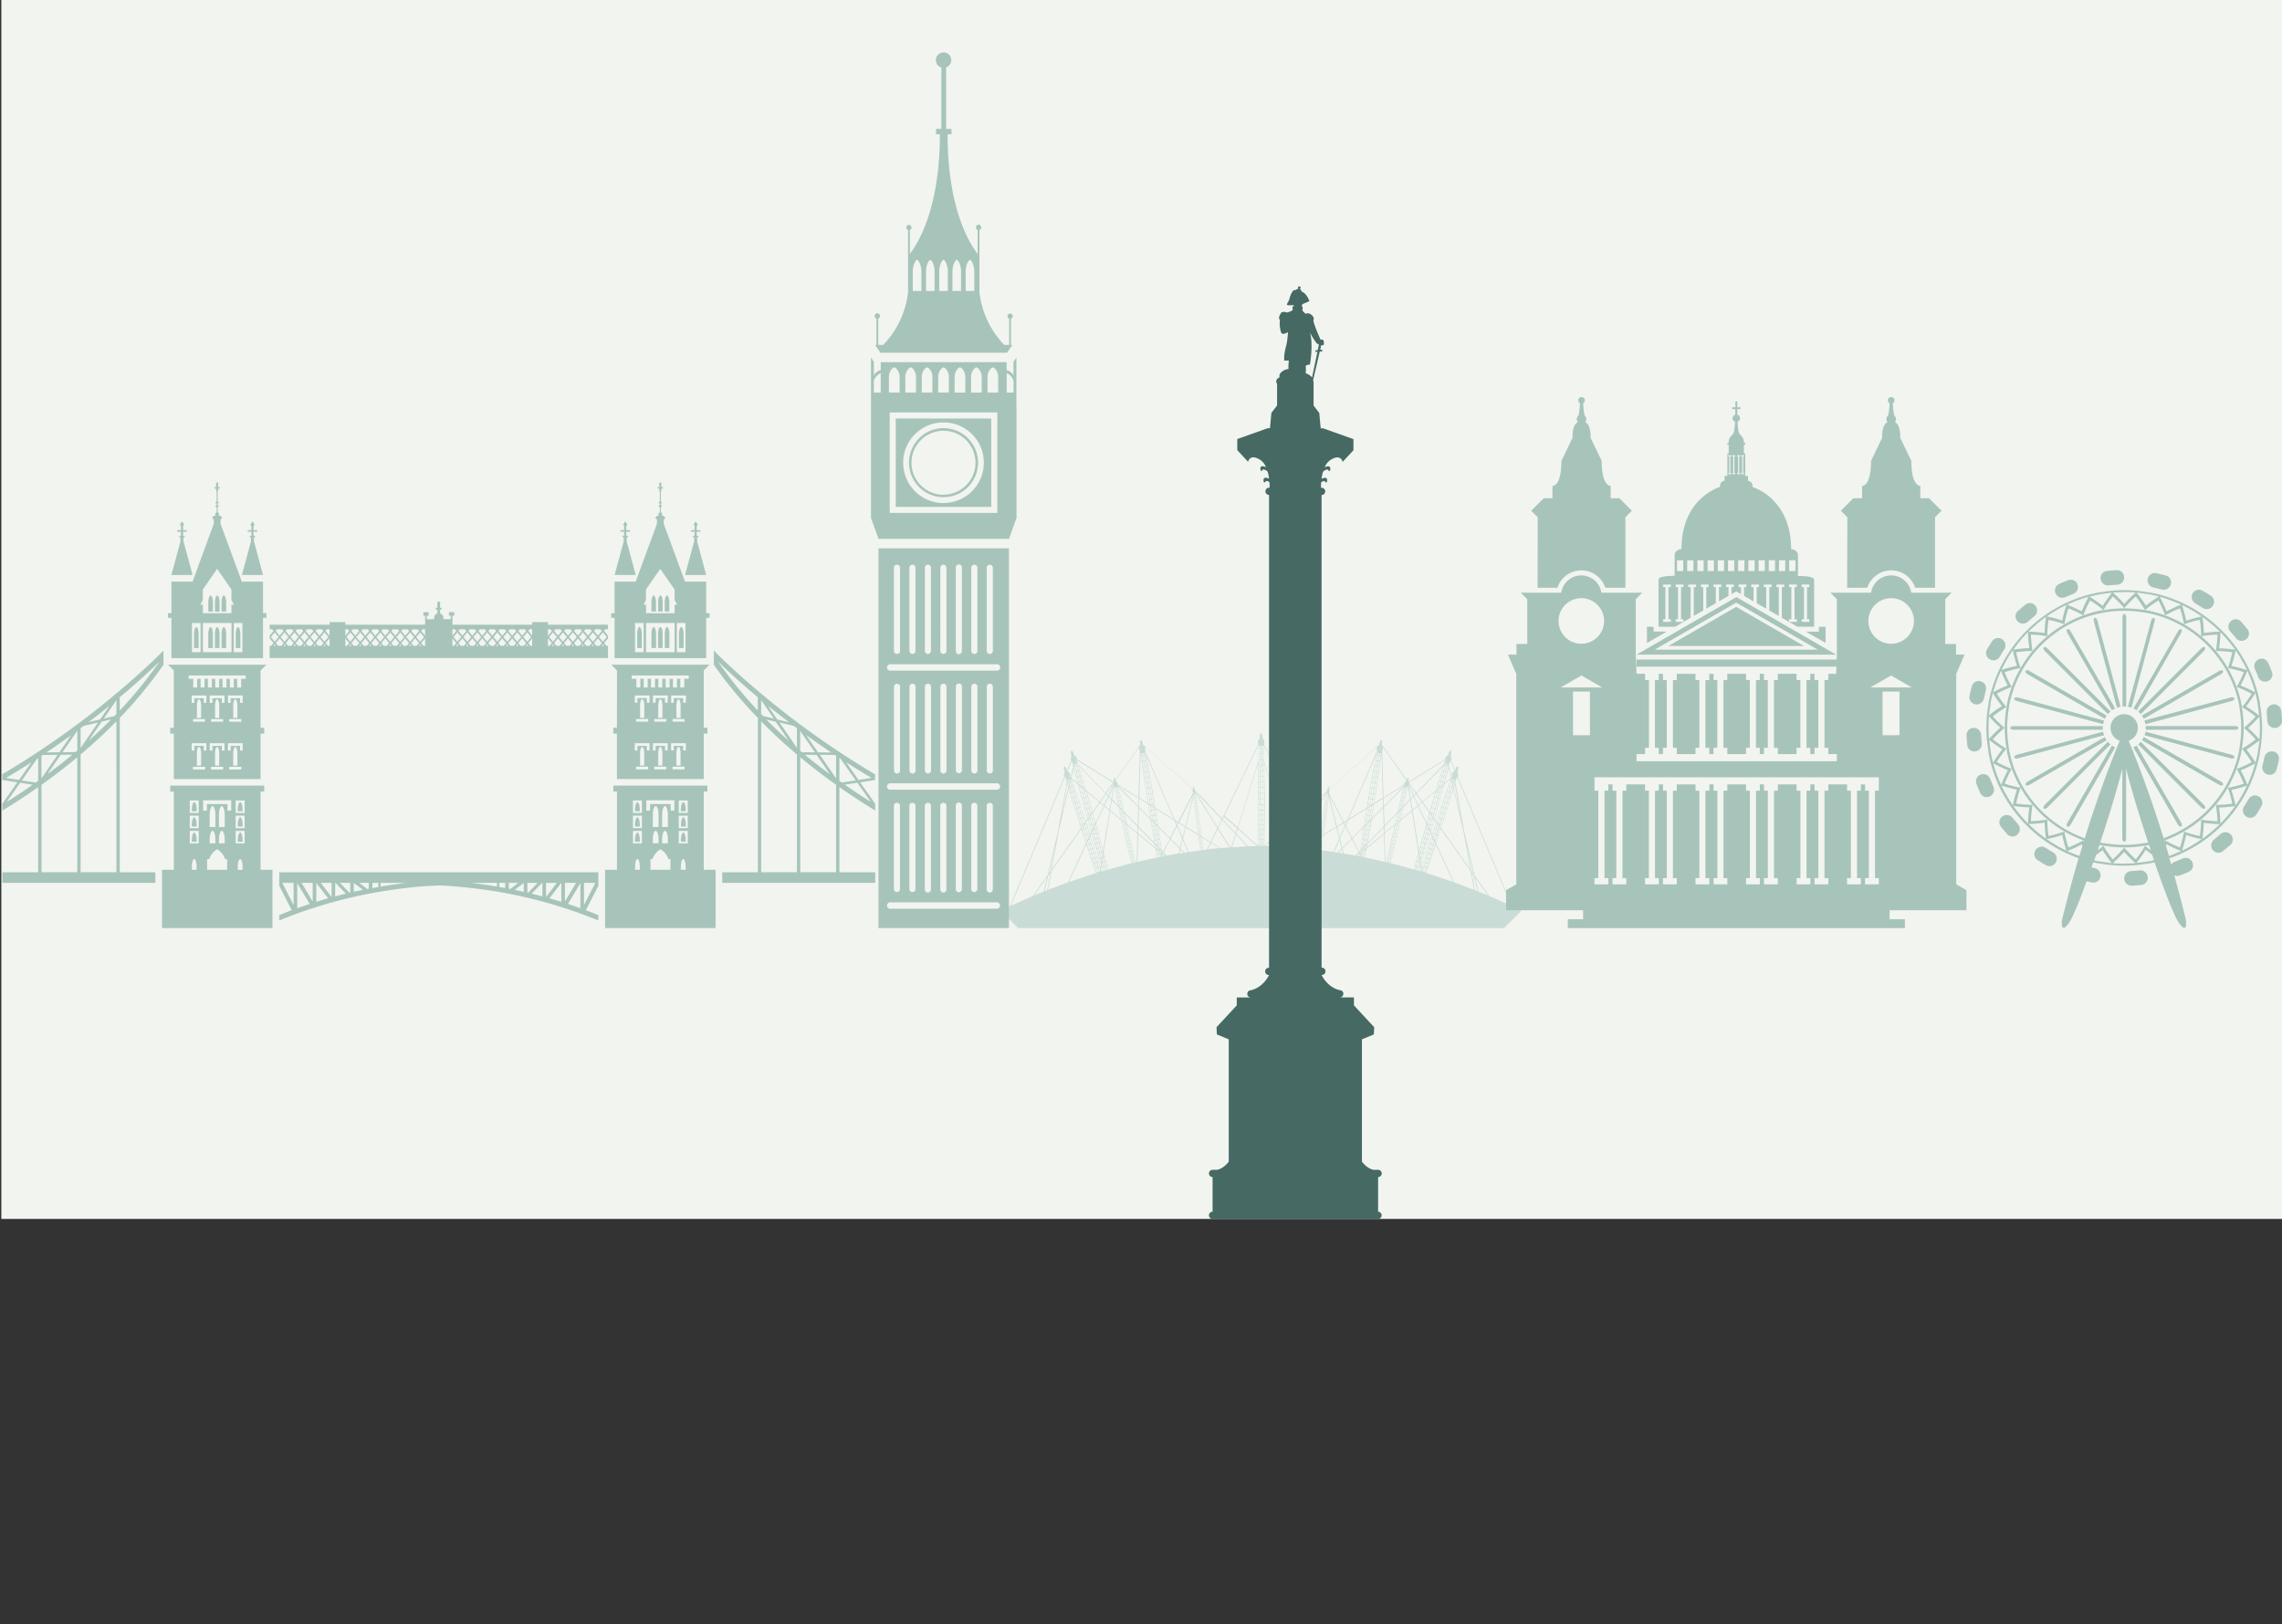 <svg data-name="Layer 1" xmlns="http://www.w3.org/2000/svg" viewBox="0 0 1096 780"><rect x="0" y="0" width="1096" height="780" fill="#333333" stroke="none"/><defs><clipPath id="a"><path fill="none" d="M.64-.44H1096v585.82H.64z"/></clipPath></defs><title>LondonCityScape</title><g clip-path="url(#a)"><path fill="#f2f4ef" d="M0 0h1096v780H0z"/><path d="M726.26 435.24L700.1 372.9a1.43 1.43 0 0 0 .18-.37 1.5 1.5 0 0 0-.39-1.54l.24-.09.11-.33-.26-.09.52-1.6-.21-.07.17-.53-.72-.23-.17.52-.21-.07-.48 1.48-2-4.72a1.53 1.53 0 0 0 .19-.41 1.5 1.5 0 0 0-.45-1.53l.24-.09.1-.33-.27-.07.46-1.62-.21-.06.15-.53-.73-.21-.15.53-.21-.06-.46 1.62-.26-.08-.1.33.15.21a1.51 1.51 0 0 0-1.19 1.07 1.45 1.45 0 0 0 0 .59l-17.66 10.92v-.06l.06-.25h-.2l.28-1.22h-.16l.09-.4-.55-.13-.09.4h-.16l-.13.56-11.74-16.59-.09-.14-.14.1.27-1.66h-.22l.09-.55-.74-.12-.09.55h-.22l-.27 1.66h-.27l-.06.34-.11-.13-23.68 21 .09-.72h-.12v-.3l-.4-.05v.29h-.12l-.12.9h-.15v.18l.1.1a.8.8 0 0 0-.54.66 1.09 1.09 0 0 0 0 .12l-13.31 11.79L607 357.29l-.15.08a1.51 1.51 0 0 0-.42-2.41l.2-.16v-.35h-.27v-1.7H606v-.56h-.75v.56h-.22v1.7h-.27v.35l.2.16a1.52 1.52 0 0 0-.43 2.41l-.15-.08-16.78 34.58-13.31-11.78a.83.83 0 0 0 0-.12.8.8 0 0 0-.55-.66l.1-.1v-.18h-.15l-.12-.9h-.12v-.29l-.4.05v.3h-.12l.09.72-23.68-21-.11.13-.06-.34h-.27l-.27-1.66h-.22l-.09-.55-.75.12.09.55h-.22l.27 1.66-.14-.1-.09.14-11.74 16.58-.13-.56h-.16l-.09-.4-.55.13.09.4h-.16l.28 1.22h-.2l.05.25v.06l-17.67-10.92a1.45 1.45 0 0 0 0-.59A1.51 1.51 0 0 0 516 363l.15-.21-.09-.33-.27.08-.46-1.62-.21.06-.15-.53-.72.21.15.53-.22.06.46 1.62-.26.07.09.33.24.09a1.5 1.5 0 0 0-.26 1.93l-2 4.72-.48-1.48-.21.07-.17-.52-.72.23.17.53-.21.07.52 1.6-.26.09.1.33.24.09a1.5 1.5 0 0 0-.39 1.54 1.56 1.56 0 0 0 .18.37l-26.16 62.35q-2.19 1-4.4 2.13l8.33 8.33h233.34l8.34-8.33q-2.22-1.13-4.41-2.17zM709.64 428l-1.27-.51-1.54-8.44 1 1.48zm-1.24-6.73l6.21 8.78q-2.31-1-4.59-1.89zm-102.73-15.1h-.26v-.5h.65v.5zm-102.22 14.36l1-1.48-1.45 8.44-1.27.51zm-2.14 7.62q-2.28.92-4.59 1.89l6.21-8.78zm46.51-66.61zm0 0c0 .18.92 8.12 3.48 24.14l-4.12-2.55zM572.95 379h.08a.8.8 0 0 0-.05 1.29v.53l-7.13 13.84-1.68-1-14-32.56-.3-.88a1.49 1.49 0 0 0 .26-1.09 1.56 1.56 0 0 0-.24-.59L572.94 379zm-13.21 32l-1.28-1 .19-.37L560 411zm-1.55-1.28l-.06-.05c0-.25-.07-.5-.1-.75l.38.39zM543.38 414a3.33 3.33 0 0 0 .47 0l.11.48-.45.11zm-24.56-18.13l-.77-2.41a4.75 4.75 0 0 0 .78-.1l.75 2.34a4.28 4.28 0 0 1-.76.1zm-.82-2.47l-.78-2.47a4.79 4.79 0 0 0 .76-.11l.75 2.34a5.38 5.38 0 0 1-.73.1zm-.79-2.5l-.79-2.51a4.24 4.24 0 0 0 .75-.11l.75 2.34a4.07 4.07 0 0 1-.71.1zm-.79-2.52l-.78-2.53a4.25 4.25 0 0 0 .72-.11c.24.75.48 1.53.75 2.34a4.2 4.2 0 0 1-.69.1zm-.79-2.55l-.77-2.51a4.79 4.79 0 0 0 .69-.11l.75 2.34a4.14 4.14 0 0 1-.67.1zm-.8-2.58l-.74-2.47a4 4 0 0 0 .65-.11l.74 2.34-.35.07h-.3zm-.79-2.63l-.1-.33q-.32-1.07-.57-1.94v-.12a3.78 3.78 0 0 0 .55-.1l.74 2.34a4.41 4.41 0 0 1-.64.11zm2-13.47l.17.64-.34.06zM530.76 418l-.47-1.58.28-.07.3-.1c.14.53.29 1.06.44 1.59zm-.25-1.85l-.28.07-.59-2 .3-.08.3-.1.57 2.05zm-.63-2.25l-.3.08-.18-.61.24-1.5.54 1.94zm-.51.12h-.07v-.18zm-1.69 4.73l-.32.09-.67-2 .33-.1.31-.11.65 2zm-13.91-42l.26-1.09.66 2-.46.18h-.12zm.14 1.15c-.18 0-.32.07-.43.09l.2-.84zm3.77-4.78l.66 2.37-.36.06h-.3v.14q-.36-1.35-.66-2.5a4.06 4.06 0 0 0 .66-.06zM517 373l-.09-.33-.53-2.07a4.21 4.21 0 0 0 .61-.09l.66 2.37a4.06 4.06 0 0 1-.65.12zm11 34.12l-.36.09-.59-2 .38-.09.31-.1.57 2zm.37.1l.58 2-.31.1-.34.09-.59-2 .35-.09zm-1-2.35l-.37.13-.59-2 .39-.09.31-.1.58 2zm-.63-2.25l-.39.09-.59-2 .41-.1.32-.1.58 2zm-.63-2.25l-.41.1-.59-2 .42-.1.31-.1.58 2zm-.63-2.25l-.28.07.4-.86.19.69zm-.51-.22l-.49-1.72.43-.11.31-.1.25.87zm-.17.37h-.71l-.6-2a6.36 6.36 0 0 0 .78-.08l.57 2zm-5-17.65a4.32 4.32 0 0 1-.69.07v.2c-.25-.9-.48-1.74-.7-2.56a4.07 4.07 0 0 0 .73-.08zm-.52-2.63zm.58 2.83l.67 2.37a4 4 0 0 1-.71.07v.18l-.7-2.54a4.23 4.23 0 0 0 .72-.07zm.72 2.57l.67 2.36a4.49 4.49 0 0 1-.74.07v.18l-.69-2.5a4.26 4.26 0 0 0 .74-.1zm3.34 7.37l.28-.13-.2.37zm.14 2.56l-.41.1-.29-1 .58-.82.46 1.62zm.39.09l.68 2.37-.31.1-.43.1-.68-2.36.41-.1zm-1.22-1.41l-.27-.94.39-.1.36-.12.09.33zm.07-1.23l-.39.1v-.12l-.64-2.24.37-.09.38-.13.64 2.25v.12zm-.75-2.56l-.37.09-.67-2.37.34-.08.39-.13.68 2.37zm-.76-2.56l-.34.09-.67-2.37.32-.08.41-.14.68 2.36zm-.49.33l.67 2.37a5.83 5.83 0 0 1-.76.07v.07l-.69-2.43a5 5 0 0 0 .77-.06zm.73 2.57l.64 2.26v.1a5 5 0 0 1-.79.07l-.67-2.36a5.65 5.65 0 0 0 .79-.09zm.73 2.56l.32 1.12-.58.81-.53-1.86a4.71 4.71 0 0 0 .78-.08zm.44 1.54c.08.27.16.55.24.83a5.29 5.29 0 0 1-.79.07v-.09zm.3 1l.68 2.36a5.61 5.61 0 0 1-.78.07l-.68-2.36a5.89 5.89 0 0 0 .77-.05zm1.15-.33a4.66 4.66 0 0 0 .7-.36l.67 2.37a4.4 4.4 0 0 1-.7.36zm-.06-.2l-.5-1.76.58-.82.63 2.21a4.46 4.46 0 0 1-.72.39zm-.12-2.89a4 4 0 0 1-.62.32v-.1l-.65-2.27a4.39 4.39 0 0 0 .7-.36l.66 2.31zm-.67-2.61a4.32 4.32 0 0 1-.68.36l-.68-2.37a4.26 4.26 0 0 0 .7-.36l.7 2.43zm-.76-2.56a4.09 4.09 0 0 1-.65.35l-.68-2.37a4.87 4.87 0 0 0 .69-.36l.73 2.5zm-.76-2.56a4.32 4.32 0 0 1-.64.34l-.68-2.37a4.39 4.39 0 0 0 .67-.35l.75 2.54zm-.83.42l-.41.14-.31.08-.67-2.37.28-.07.43-.14zm-1.17-2.42l-.28.07c-.24-.82-.46-1.61-.67-2.36h.15l.78.64.45 1.55zm-.41-2.46l.13-.04.07.24zm-.19-.15l-.57-.47-.5-1.79.21-.06.45-.15.69 2.36zm-.91-2.52l-.21.06-.66-2.37h.17l.46-.16.69 2.36a3.94 3.94 0 0 1-.47.13zm-1.06.39a3.89 3.89 0 0 0 .7-.08l.42 1.51-.94-.78zm1.27 2l.08.29a4.29 4.29 0 0 1-.67.07v.19L518 377zm2.74 13.3l.62 2.18-.86 1.22c-3.91-11.94-6.33-18.63-7-20.4l3.24 2.68c1.02 3.74 2.33 8.5 3.99 14.33zm-.24 4.07l.76 2.34a4.19 4.19 0 0 1-.69.4v-.1l-.61-1.9.48-.68zm.83 2.54l.75 2.34a4.21 4.21 0 0 1-.69.39l-.76-2.34a4.63 4.63 0 0 0 .69-.38zM521 395.2l-.24.12L520 393a4.87 4.87 0 0 0 .68-.39l.68 2.09zm-7.05-20.53l-.19-.55a3 3 0 0 0 .39-.31zm.22.54l.46-.25q.31.86.82 2.3a5.08 5.08 0 0 1-.54.3l-.76-2.28zm.07-.27l.15-.66.17.47zm1.3 2.52l.73 2.09c0 .09.06.17.09.26a5.22 5.22 0 0 1-.57.32l-.78-2.33a5.87 5.87 0 0 0 .48-.34zm.88 2.51q.39 1.12.85 2.45l-.08-.12a4.5 4.5 0 0 1-.58.33l-.77-2.33a5 5 0 0 0 .53-.3zm.87 2.51c.27.78.56 1.61.85 2.51l-.11-.16a5 5 0 0 1-.59.34l-.77-2.34a5.16 5.16 0 0 0 .57-.35zm.86 2.52l.85 2.52-.12-.17a4.79 4.79 0 0 1-.61.35l-.77-2.34a5 5 0 0 0 .61-.36zm.85 2.53l.84 2.51-.11-.15a4.27 4.27 0 0 1-.62.36l-.77-2.34a4.72 4.72 0 0 0 .66-.38zm.84 2.53l.82 2.47-.08-.11a4.73 4.73 0 0 1-.65.37l-.76-2.34a4.36 4.36 0 0 0 .63-.39zm-6.57-15.7l.3-.13.28.83v.07l-.43.16h-.06l-.28-.91zm.2 1.13l.3-.11-.17.75-.19-.62zm.85 2.53l.46-.18.66 2 .12.37a4.34 4.34 0 0 1-.45.17l-.16.05-.13-.39-.61-2zm.85 2.53l.45-.17.78 2.34-.45.17-.21.06-.74-2.35zm.85 2.53l.44-.17c.25.73.5 1.51.77 2.34l-.43.16-.25.08-.74-2.35zm.85 2.53l.44-.17.77 2.34-.42.16-.28.08-.75-2.34zm.85 2.53l.42-.16.77 2.34-.41.15-.31.09-.75-2.34zm.84 2.53l.41-.15.76 2.34-.39.15-.34.1-.75-2.34zm.85 2.53l.39-.15.76 2.34-.37.14-.37.1-.75-2.34zm.84 2.53l.37-.14v.08l-.56.79-.2-.63zm.53.34l.56 1.74v.12l-.35.13-.39.11v-.12l-.39-1.19zm.32 2.19l.35-.13.75 2.34-.33.12-.41.12c-.26-.8-.51-1.58-.76-2.34zm.85 2.54l.33-.12.56 1.76-.36.77h-.18l-.76-2.34zM523 403h-.11l.07-.16zm-.67.43zm.44-.12l.3-.11.65 2-.31.11-.42.11-.5-1.54zm.71 2.23l.31-.11.65 2-.31.11-.4.11-.66-2zm.71 2.23l.31-.11.65 2-.31.11-.39.11-.66-2zm.71 2.22l.31-.11.65 2-.31.11-.37.11-.66-2zm.71 2.22l.31-.11.65 2-.31.11-.35.1-.67-2zm.71 2.23l.31-.11.65 2-.31.11-.34.1-.66-2zm.51-.19a5.53 5.53 0 0 0 .63-.33l.63 2a5.23 5.23 0 0 1-.61.32zm-.06-.2l-.65-2a4.82 4.82 0 0 0 .64-.34l.63 2a4.62 4.62 0 0 1-.63.37zm-.71-2.23l-.65-2a5 5 0 0 0 .66-.36l.63 2a4.29 4.29 0 0 1-.7.39zm-.71-2.22l-.65-2a4.56 4.56 0 0 0 .67-.37l.64 2a5.08 5.08 0 0 1-.67.4zm-.71-2.23l-.65-2a4.51 4.51 0 0 0 .68-.37c.21.66.43 1.34.64 2a4.5 4.5 0 0 1-.69.4zm-.72-2.22l-.65-2a4.25 4.25 0 0 0 .68-.38l.64 2a4.45 4.45 0 0 1-.68.41zm-.72-2.23l-.1-.31.48-1 .3 1a4.35 4.35 0 0 1-.69.39zm-.25-.78l-.5-1.56a4.45 4.45 0 0 0 .69-.39l.29.92zm-.48-4.71l-.84-2.6.85-1.2q.81 2.79 1.71 5.87l-.62 1.32q-.57-1.72-1.12-3.36zm1.65 1.09a5.18 5.18 0 0 0 .55 0l-.34.74zm.83.14l.53 1.83a5.17 5.17 0 0 1-.76.07l-.25-.85zm.58 2l.59 2-.37.05h-.37l-.6-2a5.16 5.16 0 0 0 .73.01zm.65 2.25l.59 2a5 5 0 0 1-.73.07l-.6-2a5.12 5.12 0 0 0 .72.02zm.65 2.24l.59 2-.35.05h-.36l-.61-2a4.61 4.61 0 0 0 .71.01zm.65 2.25l.59 2a4.61 4.61 0 0 1-.68.08l-.61-2a4.51 4.51 0 0 0 .69-.02zm.65 2.25l.6 2-.34.05h-.32l-.62-2a5.34 5.34 0 0 0 .67.01zm.66 2.24l.33 1.12-.16 1h-.21l-.62-2a5.07 5.07 0 0 0 .65-.01zm.2 0l.32-.08-.12.76zm.36-.32h-.1l-.32.08-.59-2 .34-.08.31-.1.44 1.59zm-.79-4.44a4.54 4.54 0 0 0 .64-.31l.56 2.06a5 5 0 0 1-.62.3zm-.05-.2l-.58-2a4.7 4.7 0 0 0 .66-.32l.56 2.06a5.23 5.23 0 0 1-.66.33zm-.64-2.25l-.57-2a4.71 4.71 0 0 0 .67-.33l.56 2.05a4.46 4.46 0 0 1-.68.3zm-.63-2.25l-.58-2a4.55 4.55 0 0 0 .68-.34l.57 2a3.9 3.9 0 0 1-.69.36zm-.64-2.25l-.58-2a4.45 4.45 0 0 0 .69-.35l.57 2a4.22 4.22 0 0 1-.69.38zM526 398l-.26-.9.5-1.06.45 1.61a4.1 4.1 0 0 1-.69.35zm-.4-1.39l-.19-.66a4.33 4.33 0 0 0 .64-.32zm-.74-6.23l3.46-4.89 1.78 1.47-3.86 8.28q-.77-2.58-1.43-4.9zm-.12-.42q-1.59-5.55-2.85-9.78l6.17 5.1zm-3.07-9.79l-.11-.17a4.46 4.46 0 0 1-.62.33l-.36-1.23 1 .84zm-1.25-1.65l-.16-.56a5.19 5.19 0 0 0 .65-.34l.52 1.73zm.38-1.08a4.53 4.53 0 0 1-.6.32l-.69-2.37a4.8 4.8 0 0 0 .63-.32q.36 1.19.77 2.53zm-.76-2.56a4.71 4.71 0 0 1-.59.31l-.69-2.36a5 5 0 0 0 .6-.3l.76 2.48zm-.76-2.56a5 5 0 0 1-.58.3l-.7-2.36q.27-.12.56-.28l.66 2.11.08.27zm-.89 0l.11.37a4.41 4.41 0 0 1-.46.16h-.17l-.11-.4-.55-2h.12l.47-.16zm-1.11-2h-.11c-.27-1-.49-1.77-.66-2.37h.07a4.59 4.59 0 0 0 .47-.16l.7 2.36a4.54 4.54 0 0 1-.51.13zm-.82-2.54l-.25-.91h.2l.31-.12.27.9-.46.16zm.46-1.15l.67.69-.41.2zm-1.05 1.48a3.72 3.72 0 0 0 .45-.08l.65 2.37a3.7 3.7 0 0 1-.61.08q-.33-1.3-.54-2.15zm1.78 8.12l-3.09-2.55 1.15-4.9c.29 1.53.97 4.01 1.88 7.41zm-4.68-1.46l.2.63-.32.07zm-.17.93l.43-.09.3 1-.27 1.15-.51-1.74zm6.9 20.24l.26.79-.56.79-.48-1.48a5.37 5.37 0 0 0 .73-.14zm.39 1.19l.34 1v.1a5.23 5.23 0 0 1-.79.1l-.15-.45zm.43 1.35l.76 2.34a5.34 5.34 0 0 1-.78.1l-.76-2.33a6 6 0 0 0 .73-.15zm.82 2.54l.76 2.34a5.08 5.08 0 0 1-.78.1l-.76-2.33a5.77 5.77 0 0 0 .73-.13zm.82 2.54l.08.24-.48 1-.38-1.16a5.25 5.25 0 0 0 .74-.13zm.23.71l.43 1.31-.39.07h-.37l-.13-.39zm.49 1.51l.66 2a5 5 0 0 1-.76.1q-.35-1-.67-2a5.7 5.7 0 0 0 .73-.14zm.73 2.22l.66 2-.37.06h-.37l-.67-2a6.09 6.09 0 0 0 .71-.06zm.73 2.22l.66 2a4.8 4.8 0 0 1-.72.1l-.68-2a5.19 5.19 0 0 0 .7-.14zm.73 2.22l.66 2-.35.06h-.35l-.68-2a5.36 5.36 0 0 0 .65-.1zm.73 2.22l.66 2a4.81 4.81 0 0 1-.68.1l-.68-2a4.76 4.76 0 0 0 .65-.14zm.73 2.22l.67 2-.34.06h-.32l-.69-2a5.24 5.24 0 0 0 .64-.09zm.08 2.33h.34l-.32.1zm2-.54l.27-.14v.1zm0-.31l.06-.4.1.31zm-.37.18h-.06l-.65-2a5.19 5.19 0 0 0 .61-.31l.31 1zm-4.54-17.17l.61-1.31q2 6.78 4.49 15l-.28 1.73q-2.63-8.64-4.82-15.46zm5.1 13h.11v.24zm.46-.06h.17l.6 2-.33.05h-.27l-.33-1.07zm.83 2.22l.47 1.6-.55.16-.52-1.68a4.12 4.12 0 0 0 .6-.17zm1.42 1.32c-.15-.54-.3-1.08-.44-1.6.18-.07.36-.15.55-.25l.44 1.69zM531 416c-.19-.69-.38-1.37-.57-2 .19-.07.38-.16.58-.26l.55 2.06c-.19.01-.37.09-.56.2zm-.63-2.25c-.19-.69-.38-1.38-.57-2a5.34 5.34 0 0 0 .6-.28l.55 2.06a4.87 4.87 0 0 1-.57.18zm-.63-2.25v-.11l.25-1.58.38 1.41a5.51 5.51 0 0 1-.62.24zm-.25-.88l-.33-1.16a5.11 5.11 0 0 0 .55-.26zm-3.17-14.87l4-8.55 2.58 2.13-3.06 19.18q-1.84-7.02-3.51-12.81zm4.14-8.87l2-4.22 1.3 1.34-.79 4.94zm26.82 24.67l-.54.1-.21-1.23h.31l.31-.06.17 1.13zm-3.7-25.34l-.37-2.33a4.86 4.86 0 0 0 .74-.28c.13.79.26 1.59.39 2.42a4.17 4.17 0 0 1-.75.29.88.88 0 0 0 0-.14zm.31-2.81a4.41 4.41 0 0 1-.72.28l-.39-2.43a5.37 5.37 0 0 0 .74-.28c.13.8.27 1.64.41 2.5zm-.45-2.63a4.58 4.58 0 0 1-.69.27c-.14-.84-.27-1.65-.4-2.43a4.9 4.9 0 0 0 .72-.28c.14.82.28 1.68.43 2.56zm-.44-2.67a4.36 4.36 0 0 1-.67.26c-.13-.84-.27-1.65-.39-2.43a5.23 5.23 0 0 0 .71-.27c.14.83.29 1.7.44 2.61zm-.45-2.63a4.47 4.47 0 0 1-.65.25l-.4-2.43a4.75 4.75 0 0 0 .69-.26c.15.83.3 1.7.45 2.62zm-.45-2.63a5.17 5.17 0 0 1-.64.24c-.14-.86-.28-1.67-.4-2.43a5.53 5.53 0 0 0 .66-.25q.22 1.22.46 2.61zm-.45-2.63a5.17 5.17 0 0 1-.62.24c-.15-.87-.28-1.68-.41-2.43a5.36 5.36 0 0 0 .63-.23q.21 1.17.46 2.55zm-.45-2.63a4.54 4.54 0 0 1-.61.23l-.41-2.43a5.35 5.35 0 0 0 .59-.21l.41 2.18v.27zm-.38 2.92a4 4 0 0 1-.47.1h-.21l-.37-2.43h.17a4.7 4.7 0 0 0 .48-.1zm-.43.31l.47-.1.4 2.43-.45.1h-.25l-.38-2.43zm.45 2.63l.46-.1c.13.77.26 1.58.4 2.43l-.44.1h-.29l-.38-2.43zm.45 2.63l.44-.09c.13.78.26 1.59.4 2.43l-.43.09h-.32l-.38-2.43zm.45 2.63l.43-.09.39 2.43-.41.08h-.35l-.38-2.43zm.45 2.63l.41-.08c.13.79.26 1.6.39 2.43l-.39.08h-.38l-.39-2.43zm.45 2.63l.39-.08.37 2.31v.12l-.37.07h-.4v-.12l-.37-2.31zm.45 2.63l.37-.07.09.53-.69-.43zm.52.9c.08.48.15 1 .24 1.46l-.35.07h-.42l-.34-2.12zm-.08 1.74l.34-.07.39 2.43-.32.06-.44.05-.39-2.43zm.44 2.63l.32-.06.34 2.1-.32.06h-.43q-.17-1.07-.34-2.1zm-.07 2.36h.43l.32-.06.19 1.19-.91-.92zm1.84 9h-.36l-.34-2.1h.38l.33-.06.33 2.1zm.36.14l.33 2.1-.32.06h-.35l-.34-2.1h.36zm-.72-2.45h-.39l-.34-2.1.4-.05.33-.06.33 2.1zm-.36-2.31h-.4c-.11-.71-.23-1.41-.34-2.1l.41-.05.33-.06.33 2.1zm.16-2.46s-.01.01-.01-.01zm-.2.09l-.33.06h-.42L554 395l.91.91zm-1.22-1.51c.09.54.18 1.09.26 1.64a5 5 0 0 1-.76 0l-.35-2.09h.39zm.3 1.85l.34 2.1h-.77l-.35-2.09a5.6 5.6 0 0 0 .72-.02zm.38 2.31l.34 2.1a4.53 4.53 0 0 1-.73 0l-.36-2.1a5.35 5.35 0 0 0 .74-.02zm.38 2.31l.35 2.1h-.71c-.12-.71-.24-1.41-.36-2.1a5.6 5.6 0 0 0 .7-.02zm.38 2.31c.11.69.23 1.39.35 2.1h-.3l-.47-.48-.29-1.63a4.44 4.44 0 0 0 .69-.01zm.38 2.31v.18l-.17-.18zm.21 0h.35l.32-.06q.11.69.22 1.4l-.81-.83c-.04-.24-.07-.4-.1-.55zm1 1.87v.12l-.32.06h-.33l-.18-1.05zm-.27.39l.32-.06.11.72-.75-.62zm.51 1.16c0 .29.09.59.14.88l-.32.06h-.31c-.09-.54-.18-1.07-.26-1.6zm.24.21l.58.48-.48.15zm-.08-.5l-.15-1 .76.78.11.81zm.23-1.09l.25-.09c0 .14 0 .27.06.41zm-.16-.17l-.31-.32-.27-1.71a5.1 5.1 0 0 0 .65-.22l.3 2.11a3.22 3.22 0 0 1-.41.1zm-.61-2.23l-.33-2.11a4.54 4.54 0 0 0 .67-.23c.1.7.2 1.4.31 2.11a5.88 5.88 0 0 1-.68.19zm-.36-2.31l-.33-2.1a4.47 4.47 0 0 0 .69-.24l.31 2.11a4.51 4.51 0 0 1-.7.18zm-.36-2.31l-.33-2.1a4.6 4.6 0 0 0 .71-.25l.31 2.11a4.67 4.67 0 0 1-.72.2zm.34-2.57a5.05 5.05 0 0 1-.71.26q-.17-1.07-.33-2.1l.16-.05.7.7zm-.53-2l.21-.08.05.35zm-.16-.16l-.48-.48-.24-1.5a4.71 4.71 0 0 0 .73-.27c.11.69.21 1.39.32 2.1zm-.75-2.18c-.11-.72-.22-1.41-.33-2.1a4.22 4.22 0 0 0 .74-.27q.16 1 .33 2.1a4.37 4.37 0 0 1-.76.21zm-.36-2.31l-.39-2.43a4.39 4.39 0 0 0 .74-.28c.12.79.25 1.6.38 2.43a4.07 4.07 0 0 1-.75.22zm.32-2.92a4.24 4.24 0 0 1-.74.28c-.07-.43-.13-.85-.2-1.26l.87.54zm-1-1.42c0-.25-.08-.49-.12-.73a4.33 4.33 0 0 0 .75-.28c.08.51.16 1 .25 1.55zm.81-1.2c-2-12.52-3.45-20.2-4.06-23.28l13.23 30.66-8.88-5.49zm-3.84-21c-.2.09-.4.16-.58.22l-.42-2.42a5.65 5.65 0 0 0 .53-.19q.15.78.43 2.32zm-.41 2.52l.06.38-.48.1h-.17l-.06-.41-.31-2h.12l.48-.1zm-.39 3.17H549.3v.14c-.13-.92-.25-1.77-.36-2.56a4.7 4.7 0 0 0 .66 0c.07.66.19 1.44.33 2.31zm0 .21c.12.76.24 1.57.38 2.43a3.71 3.71 0 0 1-.68 0v.19l-.38-2.61a4.38 4.38 0 0 0 .72-.12zm.41 2.63l.38 2.43a4.25 4.25 0 0 1-.69 0v.2q-.21-1.38-.39-2.62a4.15 4.15 0 0 0 .7-.11zm.41 2.63l.38 2.43a4.61 4.61 0 0 1-.71 0v.18l-.39-2.6a4.09 4.09 0 0 0 .72-.11zm.42 2.64c.12.78.25 1.59.38 2.43a4.14 4.14 0 0 1-.74 0v.14c-.14-.89-.27-1.74-.39-2.56a4.67 4.67 0 0 0 .75-.11zm.42 2.63l.39 2.43a4.29 4.29 0 0 1-.77 0v.08l-.39-2.5a4.61 4.61 0 0 0 .76-.11zm.38 2.5c.12.75.24 1.53.37 2.32l-.88-.54-.29-1.82a5.23 5.23 0 0 0 .8.04zm-.13 2.42h-.27v-.16zm.35.22l.23.14.37 2.28a4.94 4.94 0 0 1-.79 0l-.39-2.42a4.81 4.81 0 0 0 .61.04zm.63 2.63q.2 1.19.39 2.43a5.21 5.21 0 0 1-.78 0c-.14-.82-.26-1.63-.4-2.42a5.22 5.22 0 0 0 .81.03zm-.35 2.62a5.76 5.76 0 0 0 .78 0l.34 2.1h-.08l-.83-.83zm.56 2.11h-.21v-.23zm1.42 10.8l-7.73-8 .25-8.8 5.54 5.55q.9 5.2 1.96 11.29zm-8.06-8.3l-6.42-6.55c-1.61-6.9-2.64-10.83-2.94-11.94l9.61 9.64zm-2.32 17.87l-.11-.47h.22l.23-.06.1.46zm.08-.67h-.23l-.36-1.54h.24l.23-.06.34 1.55zm-.38-1.7h-.24l-.36-1.54h.26l.24-.06.34 1.54zm-.38-1.7l-.26.05-.35-1.54.27-.05.24-.06.34 1.55zm-.38-1.7l-.27.05-.36-1.54.28-.05.31-.06.34 1.55zm-.38-1.7l-.28.05-.35-1.54.29-.06.24-.06c.11.51.22 1 .34 1.54zm-.37-1.7l-.29.06-.35-1.54.3-.06.24-.06.34 1.55zm-.38-1.7l-.3.06-.35-1.54.32-.06.24-.06c.11.51.23 1 .34 1.55zm-.37-1.7l-.32.06-.35-1.54.33-.06.23-.06.35 1.54zm-.38-1.7l-.33.06-.4-1.78.31-.06.25-.07.4 1.79zm-.45-1.94l-.31.06-.4-1.78.3-.06.27-.07c.13.58.27 1.18.4 1.79zm-5.61-20.86l.13.7s.52 2.9 1.75 8.74l-2.89-3zm4.1 13l-.31.09h-.24l-.4-1.79h.09l.63.64zm0-.81l.57.59-.4.18zm-2.11-6.84h-.13l-.07-.3-.32-1.49h.09l.35-.1.35 1.5.06.28zm.38.06l.42 1.79-.34.1h-.16l-.39-1.79h.12zm-.84-2h-.09l-.38-1.79.36-.1.42 1.78zm.18 2a2.36 2.36 0 0 1-.48 0l-.05-.25-.31-1.56a3 3 0 0 0 .46 0zm0 .16l.39 1.79h-.49v.1c-.14-.68-.27-1.3-.38-1.88a3.26 3.26 0 0 0 .53.12zm.42 1.94l.39 1.79a3.54 3.54 0 0 1-.51 0v.14l-.4-1.92a3.15 3.15 0 0 0 .57.07zm.16 0h.16l.34-.1.41 1.78-.33.09h-.19zm.61 1.9l.34-.1.41 1.79h-.16l-.51-.53c-.09-.4-.18-.8-.26-1.18zm.71 1.87h.07v.13zm-.22-2a3.9 3.9 0 0 0 .5-.22c.15.61.3 1.25.46 1.93l-.07-.13a3.57 3.57 0 0 1-.47.22zm.43-.36a3.34 3.34 0 0 1-.46.21l-.41-1.79a3.56 3.56 0 0 0 .48-.22l.46 1.91zm-.46-1.93a3.25 3.25 0 0 1-.45.21l-.41-1.78a3.79 3.79 0 0 0 .46-.21l.46 1.87zm-.46-1.89l-.45.2-.42-1.78a3.72 3.72 0 0 0 .43-.19l.4 1.6.05.2zm-.9-1.74l-.42-1.78a3.21 3.21 0 0 0 .39-.17l.46 1.76a3.82 3.82 0 0 1-.38.19zm-.46-1.93l-.16-.69a2 2 0 0 0 .35-.23l.2.75a3.22 3.22 0 0 1-.34.16zm-.15.05l-.35.1-.15-.69h.15l.23-.08c.05.15.1.37.17.67zm-.52.29c.1.45.22 1.05.38 1.79a2.83 2.83 0 0 1-.46 0q-.22-1.11-.34-1.78a2.53 2.53 0 0 0 .45-.01zm-.45-.11l-.15-.82a1.39 1.39 0 0 0 .41.07c0 .16.08.4.15.71a3.07 3.07 0 0 1-.36.08zm1.59 7.9a2.88 2.88 0 0 0 .55 0l.21.94-.72-.73c.04-.07.03-.15.01-.21zm.89 1.53v.22a2.84 2.84 0 0 1-.52 0v.15l-.24-1.14zm.09.38l.4 1.79a3.8 3.8 0 0 1-.53 0v.13l-.41-1.92a3.09 3.09 0 0 0 .59 0zm.43 1.94l.4 1.79a4.35 4.35 0 0 1-.55 0v.1l-.41-1.89a2.92 2.92 0 0 0 .6-.01zm.16 0h.24l.31-.09.41 1.78-.3.08h-.26zm.69 1.89l.3-.08.4 1.79-.29.08h-.21l-.08-.07q-.2-.88-.38-1.71zm.74 1.86l.11.5-.49-.4h.09zm.23 1l.15.66v.09l-.27.07-.29.06v-.09l-.31-1.39zm.3.63l-.1-.46.47.39a2.4 2.4 0 0 1-.35.15zm-.22-1l-.16-.71a3.15 3.15 0 0 0 .54-.24l.35 1.56zm.33-1.1a3.13 3.13 0 0 1-.52.24l-.4-1.79a3.61 3.61 0 0 0 .53-.24l.42 1.84zm-.46-1.93a3.21 3.21 0 0 1-.5.23l-.41-1.79a3.5 3.5 0 0 0 .47-.21l.07.08.42 1.78zm-1.22-3.06l-.09-.39a4 4 0 0 0 .51-.23l.33 1.4zm-5.26-5.41l-1.22-1.26 2.16-4.62zm.23.72l3.09 3.18q.55 2.62 1.29 6l-5.16-4.26zm4.38 8.41a3.45 3.45 0 0 0 .58 0l.34 1.52-.73-.6zm.73 1.78h-.32v.05l-.09-.4zm.18.14l.13.11.36 1.59v.08a4.36 4.36 0 0 1-.59 0c-.14-.61-.27-1.2-.4-1.78a4.28 4.28 0 0 0 .5-.05zm.54 1.92l.4 1.79a4.52 4.52 0 0 1-.59 0l-.4-1.78a4 4 0 0 0 .59-.05zm.44 1.94l.4 1.78a3.91 3.91 0 0 1-.58 0l-.41-1.78a4.1 4.1 0 0 0 .59-.04zm.44 1.94l.35 1.54H540.52c-.12-.52-.24-1-.35-1.54a4.91 4.91 0 0 0 .57-.04zm.39 1.7l.35 1.54a3.94 3.94 0 0 1-.57 0l-.36-1.54a3.6 3.6 0 0 0 .57-.05zm.39 1.7l.35 1.54h-.56l-.36-1.54a3.62 3.62 0 0 0 .55-.05zm.39 1.7l.36 1.54a3.68 3.68 0 0 1-.54 0l-.36-1.54a4 4 0 0 0 .52-.05zm.39 1.7l.35 1.54h-.52l-.37-1.54a4.45 4.45 0 0 0 .52-.06zm.39 1.7c.12.51.24 1 .36 1.54a3.51 3.51 0 0 1-.51 0l-.37-1.54a4 4 0 0 0 .5-.06zm.39 1.7l.36 1.54h-.49l-.37-1.54a3.53 3.53 0 0 0 .48-.06zm.39 1.69l.36 1.55a3.51 3.51 0 0 1-.47 0l-.37-1.54a3.67 3.67 0 0 0 .46-.07zm1.26 2l-.1-.47.44-.17.11.53zm-.14-.63l-.34-1.55a3.84 3.84 0 0 0 .46-.18l.32 1.56a4.23 4.23 0 0 1-.46.11zm-.37-1.7l-.34-1.55a3.93 3.93 0 0 0 .47-.19l.32 1.56zm-.37-1.7c-.11-.52-.23-1-.34-1.55a3.61 3.61 0 0 0 .49-.2l.33 1.56a3.5 3.5 0 0 1-.51.14zm-.37-1.7l-.34-1.55a3.76 3.76 0 0 0 .5-.21l.33 1.55a4 4 0 0 1-.52.15zm-.37-1.7l-.34-1.54a3.68 3.68 0 0 0 .51-.22l.33 1.55a3.54 3.54 0 0 1-.53.16zm-.38-1.7c-.11-.52-.23-1-.34-1.54a3.44 3.44 0 0 0 .52-.22l.33 1.55a3.27 3.27 0 0 1-.54.16zm-.38-1.69l-.36-1.61a3.2 3.2 0 0 0 .53-.23l.34 1.55a3.8 3.8 0 0 1-.54.23zm-.38-1.7l-.34-1.54a3.47 3.47 0 0 0 .53-.23l.34 1.54a3 3 0 0 1-.51.17zm-.38-1.7l-.4-1.79a3.51 3.51 0 0 0 .54-.24c.13.58.26 1.18.4 1.79a3.42 3.42 0 0 1-.56.18zm-.44-1.94l-.4-1.79a2.93 2.93 0 0 0 .44-.19l.13.11.36 1.63a3 3 0 0 1-.55.18zm.25-2.25c-.43-1.91-.83-3.67-1.21-5.28l6.24 6.43-.09 2.94zm5.36 1.49l7.85 8.08.28 1.58-8.21-6.79zm8.13 8.44h.1l.74.76.22 1.31-.78-.64zm.54 2.11h-.17v-.15zm.26.21l.32.26c.1.6.2 1.21.3 1.83a5 5 0 0 1-.64 0l-.37-2.1zm.66 2.3l.21 1.26-.6.12c-.08-.46-.16-.92-.25-1.37a4.88 4.88 0 0 0 .61-.08zm1.38 1l.36-.69.09.6zm-.21-.32c0-.29-.09-.58-.13-.86a5.44 5.44 0 0 0 .6-.19v.11zm.45-2.71q-.85-5.94-1.63-11.11l5.47 5.49-3.26 6.18zm-1.72-11.67q-.68-4.48-1.29-8.38l9 5.59 1.08 2.49-3.11 6zm8.25-2.48l1.29.8-.51 1zm.75 2.58l2.55 5.91-1.12 4.44-4.46-4.47zm.2-.39l.63-1.22 3.14 1.94-1.28 5zm.78-1.52l6.9-13.39v.15l-3.84 15.14zm10.9 13.38l-.14-1h.33l.13 1zm0-1.14h-.17l-.17-1.2h.35l.14 1.14zm-.14-1.3h-.18l-.15-1.13h.36c0 .37.09.75.14 1.14zm-.16-1.25h-.19l-.15-1.14h.38l.14 1.14zm-.16-1.25h-.2l-.15-1.14h.39l.14 1.13zm0-1.28h-.39l-.1-.71.43.26c.01.2.03.33.04.46zm-.53-1.08h.39v.31zm.19-.13h-.22l-.15-1.13h.4l.14 1.14zm-.16-1.25h-.23c0-.39-.1-.76-.15-1.14h.4c0 .37.1.75.14 1.13zM573.69 381h.17c0 .11 0 .28.07.5l-.26.05v-.51zm-.17.53v-.06a.34.34 0 0 1 0 .07zm-.31-.22zm.26.34h.06c0 .33.09.77.16 1.31a2 2 0 0 1-.33 0c0-.23 0-.43-.06-.62zm.23 1.42c0 .39.1.82.16 1.31a2.82 2.82 0 0 1-.35 0v-.18c0-.42-.09-.81-.12-1.14a2.45 2.45 0 0 0 .32.01zm.18 1.43c0 .4.1.84.16 1.31h-.35v.08c-.06-.5-.11-1-.15-1.38a2.49 2.49 0 0 0 .34-.01zm.17 1.42c.05.41.11.85.17 1.31a2.15 2.15 0 0 1-.37 0v.1c-.06-.5-.11-1-.16-1.41a1.89 1.89 0 0 0 .36 0zm.18 1.42c.05.42.11.85.17 1.31a2.82 2.82 0 0 1-.38 0v.11c-.06-.5-.11-1-.17-1.42a2.32 2.32 0 0 0 .38 0zm.18 1.43c.05.42.11.86.17 1.31a2.26 2.26 0 0 1-.38 0v.1l-.17-1.41a2.39 2.39 0 0 0 .38 0zm.18 1.42c.05.42.11.86.17 1.31a3.06 3.06 0 0 1-.4 0v.07c-.06-.48-.12-.94-.17-1.39a2.08 2.08 0 0 0 .4.01zm.18 1.42c.05.43.11.86.17 1.31a3.08 3.08 0 0 1-.41 0l-.17-1.35a2.49 2.49 0 0 0 .42.04zM575 393c.05.41.11.82.16 1.25v.06a2.47 2.47 0 0 1-.43 0c-.06-.45-.11-.88-.17-1.31a2.5 2.5 0 0 0 .44 0zm.18 1.42l.17 1.31a3.38 3.38 0 0 1-.42 0l-.17-1.31a3 3 0 0 0 .38.04zm.19 1.43l.17 1.31a2.84 2.84 0 0 1-.42 0c-.06-.44-.12-.88-.17-1.31a3.59 3.59 0 0 0 .38.04zm.18 1.42l.15 1.13H575.29c-.05-.38-.11-.76-.15-1.13a3.18 3.18 0 0 0 .38.04zm.17 1.25c0 .37.1.75.15 1.14a3.05 3.05 0 0 1-.41 0l-.16-1.13a3.35 3.35 0 0 0 .38.03zm.33-.14h-.23l-.15-1.14H576.08l.15 1.13zm-.16-1.25h-.24l-.17-1.31H575.9c.05.43.11.87.17 1.32zm-.2-1.42h-.23l-.17-1.31H575.71c.06.43.12.87.17 1.31zm-.2-1.42h-.22v-.07c-.06-.42-.11-.84-.16-1.25H575.52l.16 1.25a.38.38 0 0 0 0 .07zm-.2-1.42h-.2c-.06-.45-.12-.89-.17-1.31H575.33l.17 1.31zm-.2-1.43h-.19c-.06-.45-.11-.89-.17-1.31h.4l.18 1.31zm-.2-1.42h-.17l-.17-1.31h.4l.17 1.31zm-.2-1.42h-.15c-.06-.46-.11-.9-.17-1.31h.39l.17 1.31zm-.2-1.42h-.14l-.16-1.31h.37q.09.62.18 1.31zm-.2-1.42h-.11c-.06-.47-.11-.91-.16-1.31h.35l.18 1.31zm-.2-1.42H574v-.22c-.05-.4-.09-.76-.13-1.09h.33l.15 1.1v.21zm-.2-1.42h-.07c-.07-.54-.12-1-.16-1.32h.26l.19 1.31zm-.65-.29c.21 2.07.63 6 1.38 11.7q.37 2.83.84 6.25l-5.88-3.58zm2.22 17.13h.41l.15 1.13-.4-.25c-.1-.25-.14-.56-.18-.86zm.62 1.61l.11.79a2.23 2.23 0 0 1-.39 0c-.05-.35-.1-.7-.15-1zm.12.91c0 .37.1.75.15 1.13h-.38c-.05-.39-.11-.76-.16-1.14a2.79 2.79 0 0 0 .37.03zm.17 1.25l.15 1.14a2.62 2.62 0 0 1-.37 0l-.16-1.13a2.57 2.57 0 0 0 .36 0zm.17 1.25l.15 1.13h-.36l-.16-1.13a2.39 2.39 0 0 0 .35.01zm.17 1.25l.16 1.13a2.48 2.48 0 0 1-.34 0c-.06-.38-.11-.76-.17-1.14zm.17 1.25c0 .34.09.68.14 1h-.32q-.08-.54-.16-1.06zm.68 1l-.13-1 .33-.09c0 .35.08.71.12 1.08zm-.14-1.14l-.14-1.14.34-.1.13 1.14zm-.15-1.25c0-.39-.09-.76-.14-1.14a2.41 2.41 0 0 0 .35-.11c0 .38.09.76.13 1.14zm-.15-1.25c0-.38-.1-.76-.14-1.14a2.59 2.59 0 0 0 .37-.11l.13 1.14zm-.16-1.25c0-.38-.09-.76-.14-1.13l.38-.12c0 .37.09.75.13 1.14a2.67 2.67 0 0 1-.4.08zm-.15-1.25v-.3l.33.2zm-.09-.73c0-.13 0-.27-.05-.41a2.42 2.42 0 0 0 .38-.12l.09.8zm-.07-.52c0-.39-.1-.76-.14-1.13a3.07 3.07 0 0 0 .39-.13l.14 1.14a2.33 2.33 0 0 1-.42.09zm-.16-1.25c0-.39-.1-.76-.15-1.13a2.83 2.83 0 0 0 .4-.13c0 .37.09.75.14 1.14a2.19 2.19 0 0 1-.42.09zm-.16-1.25l-.14-1.13a2.87 2.87 0 0 0 .4-.13l.14 1.13a2 2 0 0 1-.43.1zm-.16-1.24c-.05-.45-.11-.89-.17-1.32a2.42 2.42 0 0 0 .4-.13c.06.43.11.87.17 1.31a2.37 2.37 0 0 1-.43.11zm-.18-1.43c-.06-.44-.12-.89-.17-1.31a2.23 2.23 0 0 0 .4-.14c.06.43.11.86.17 1.32a2.31 2.31 0 0 1-.39.1zm-.19-1.42v-.06c-.06-.43-.11-.85-.16-1.26a2.5 2.5 0 0 0 .4-.14l.17 1.31a2.23 2.23 0 0 1-.44.12zm.2-1.56a2.51 2.51 0 0 1-.39.14l-.17-1.31a2.43 2.43 0 0 0 .4-.14l.18 1.35zm-.2-1.42a2.07 2.07 0 0 1-.38.14l-.17-1.31a2.88 2.88 0 0 0 .39-.14l.19 1.38zm-.2-1.42a2.22 2.22 0 0 1-.36.13c-.06-.45-.12-.89-.17-1.31a2.79 2.79 0 0 0 .39-.14l.2 1.41zm-.2-1.42a2.71 2.71 0 0 1-.36.13l-.18-1.31a2.94 2.94 0 0 0 .37-.13l.2 1.42zm-.2-1.42l-.35.12c-.06-.46-.12-.9-.18-1.31a2.48 2.48 0 0 0 .36-.12l.2 1.41zm-.2-1.42l-.34.12-.18-1.31.34-.12.21 1.38zm-.2-1.42l-.33.11c-.07-.49-.13-.92-.18-1.31l.32-.11.18 1.18v.15zm-.53-1.31l-.18-1.31.29-.09.21 1.29zm.09-1.52l-.29.1-.07-.51.16-.07.17.27zm-.09-.94l-.07-.21 12.52 13.26-1.89 3.9zm-24.13-18.6l.11.54a5.39 5.39 0 0 1-.53.19l-.17-.94a2.31 2.31 0 0 0 .4-.22zm-.18 3.42l-.48.1h-.12l-.36-2.43.48-.1c.15.59.29 1.39.45 2.4zm-.41 2.78a4.12 4.12 0 0 1-.65 0v-.34l-.29-2.12a4.44 4.44 0 0 0 .62 0q.09 1.07.3 2.41zm1.84 18.11c0 .13 0 .26.06.38q.48 3 1 6.44l-5.45-5.47.12-4zm-4.65 1.05l-9.88-9.91-.07-.16 10.06 6.22zm-12.09-10.72a1.1 1.1 0 0 0 0 .2 1 1 0 0 0 .08.23l-2.39 5.08-1-1zm-2.44 5.89l-2 4.26-1.74-1.44 2.73-3.85zm-4 2.61l-6.53-5.4c-1.73-5.81-3-9.71-3.63-11.77L531 381.08zm-9.76-15.21a4.65 4.65 0 0 1-.55.28l-.7-2.36c.16-.07.33-.15.5-.25.2.55.45 1.34.75 2.3zm-1.31-3.38l.17-.15.16.5zm-1.55 1.21l-.19-.79a1.72 1.72 0 0 0 .37.06zm-.65-1.83l.23 1s.1.44.32 1.32l-1.26 5.36-.36-.68a1.49 1.49 0 0 0-1.14-2.14l.14-.21-.08-.26 1.9-4.53a1.67 1.67 0 0 0 .24.11zm-2.31 8.69l-.14.76-.22-.8a1.74 1.74 0 0 0 .35.01zm.48 3.66l-3.54 15 3-16.7zm.19.65c1.13 3.82 3 10.13 5.9 18.95l-14.1 19.88 3.29-18zm-8.65 39.51l-1 1.39 3.23-13.68zm.32.14l14.36-20.3.11.34q1 3.11 2.16 6.61l-8.74 18.72q-4.68 1.67-9.53 3.58zm16.79-12.88q2.06 6.25 4.63 13.77-6.32 1.93-13.08 4.33zm7 11.93l.27-1.72.78 2.54-.73.22zm1.3-8.2l3.14-19.73 5.34 4.41.56 2.52c1.13 5 2.54 11.05 4.27 18.15-3.53.87-7.24 1.85-11.1 3q-1.15-4.42-2.22-8.38zm11.46-12.85l4.81 4-.41 13.6-.6.14q-2.14-10.42-3.81-17.77zm5.14 4.25l8.32 6.88c.25 1.4.5 2.83.76 4.29-3 .6-6.13 1.29-9.47 2.08zm11.58 9.76l.07-.13 1 .84-1 .18zm2.16.5l-1.58-1.63L562 403l4.52 4.53-.6 2.38c-1.7.3-3.56.63-5.53 1zm6.44-3.08l1.68 1.68-2.2.36zm.1-.38l1.06-4.21 2.57 6-1.64.25zm1.2-4.74l1.36-5.37 6 3.71q.47 3.37 1.06 7.31c-1.59.21-3.49.46-5.65.78zm9.15-.55l4 2.47-1.63 3.34-1.69.2q-.35-3.2-.69-6.05zm-.05-.43q-.5-4.22-.94-7.58c-.91-7-1.59-11.23-1.84-12.76l10.2 16.3-3.22 6.64zm7.63-3.7l5.6 8.94c-1.46.1-2.89.2-4.25.32l-4.5-2.79zm.17-.36l1.93-4 6.36 6.74-2 6.42h.16-.62zm2.09-4.3l.63-1.29 6.42 5.68-.73 2.31zm6.47 7.34l5.44 5.76c-2.23.11-4.81.25-7.38.42zm.11-.37l.74-2.34 9.32 8.25-4.29.2zm10.81-35v-.53a3.87 3.87 0 0 0 .66.1v2.48h-.36l-.3-.06v-1.33l.17-.55zm.16-5.88a4.07 4.07 0 0 0 .56.06v2.48a3.81 3.81 0 0 1-.61-.09q.01-1.53.04-2.46zm.53 2.76v2.48a3.4 3.4 0 0 1-.64-.1v-.35c0-.8 0-1.52.05-2.16a4.21 4.21 0 0 0 .58.11zm-.08 26.91v2.15l-.4-.06-.36-.08v-2.14a5.56 5.56 0 0 0 .76.12zm-.77-.36v-2.47a5.33 5.33 0 0 0 .78.14v2.48a6 6 0 0 1-.78-.16zm.77 2.72v2.15a4.73 4.73 0 0 1-.75-.14v-2.14a5.57 5.57 0 0 0 .75.11zm0 2.36v2.14l-.37-.05-.36-.08v-2.14a6.1 6.1 0 0 0 .74.11zm0 2.36v2.15a4.56 4.56 0 0 1-.72-.13v-2.14a5.7 5.7 0 0 0 .74.1zm0 2.36v2.15h-.35l-.35-.08v-2.15a4.93 4.93 0 0 0 .73.06zm0 2.36v2.14a4.94 4.94 0 0 1-.68-.12v-2.15a5.31 5.31 0 0 0 .72.11zm0-30.85a3.88 3.88 0 0 1-.67-.11l-.05.18v-2.66a4.25 4.25 0 0 0 .69.11q.06 1.15.05 2.46zm0 .21v2.48a4.34 4.34 0 0 1-.68-.12l-.06.19v-2.67a4.08 4.08 0 0 0 .76.1zm0 2.69v2.48a4.6 4.6 0 0 1-.71-.13l-.05.18v-2.66a3.94 3.94 0 0 0 .77.12zm0 2.69v2.48a4.77 4.77 0 0 1-.73-.14v-2.48a4.32 4.32 0 0 0 .73.13zm0 2.69v2.48a5 5 0 0 1-.75-.14v-2.48a4.78 4.78 0 0 0 .75.13zm0 2.69v2.48a4.84 4.84 0 0 1-.78-.15v-2.47a4.84 4.84 0 0 0 .78.13zm0 2.69v2.48a5.12 5.12 0 0 1-.78-.15v-2.47a5.18 5.18 0 0 0 .78.13zm-.63 19.43a5.19 5.19 0 0 0 .68.11v2.15h-.34l-.32-.06zm-.16 3h-.09l-9.69-8.58 9.72-31c-.08 4.11-.14 9.69-.14 16.77 0 6.42.05 14 .19 22.83zm.21 0v-.65a5.08 5.08 0 0 0 .65.1v.52zm1.19-3.09h-.35v-2.15h.7v2.15zm.33.2v2.15h-.65v-2.15h.68zm-.32-2.55h-.37v-2.15h.72v2.14zm0-2.36h-.39v-2.15h.73v2.14zm0-2.36h-.4v-2.15h.75v2.15zm0-2.36h-.42v-2.15h.76v2.15zm0-2.36h-.43v-2.14h.76v2.15zm0-2.36h-.45v-2.48h.78v2.48zm.51 9.4v-2.15a4.73 4.73 0 0 0 .74-.14v2.15a4.17 4.17 0 0 1-.7.15zm.72.08v2.15a4.9 4.9 0 0 1-.7.13v-2.15a5.41 5.41 0 0 0 .72-.12zm-.68-2.44v-2.14a4.68 4.68 0 0 0 .75-.14v2.15a4.48 4.48 0 0 1-.75.13zm0-2.36v-2.14a4 4 0 0 0 .76-.15v2.15a4.19 4.19 0 0 1-.75.16zm0-2.36v-2.14a4.5 4.5 0 0 0 .77-.15v2.14a4.12 4.12 0 0 1-.75.17zm.78-5v2.49a4.66 4.66 0 0 1-.77.16v-2.49a4.51 4.51 0 0 0 .79-.14zm-.77-.05v-2.49a4.35 4.35 0 0 0 .78-.16v2.48a4.25 4.25 0 0 1-.77.18zm0-2.7v-.11-2.38a4.63 4.63 0 0 0 .78-.16v2.48a4.21 4.21 0 0 1-.77.19zm.75-2.86a4.06 4.06 0 0 1-.75.16v-2.48a4.34 4.34 0 0 0 .77-.16v2.56zm0-2.69a4.16 4.16 0 0 1-.73.16v-2.48a5 5 0 0 0 .76-.16v2.62zm0-2.69a4.85 4.85 0 0 1-.7.15v-2.48a4.77 4.77 0 0 0 .74-.15v2.66zm0-2.69a4.39 4.39 0 0 1-.69.15v-2.48a5.23 5.23 0 0 0 .72-.15v2.68zm0-2.69a4.85 4.85 0 0 1-.67.14v-2.48a5 5 0 0 0 .69-.14v2.67zm-.68 31a5.26 5.26 0 0 0 .7-.12v2.15a5.17 5.17 0 0 1-.68.12c-.12-.7-.12-1.41-.12-2.12zm.66 2.24v2.15a4.68 4.68 0 0 1-.66.11v-2.15a4.82 4.82 0 0 0 .57-.07zm.23-36.11l9.6 30.56-9.66 8.56c.14-8.82.2-16.39.2-22.75-.1-6.82-.16-12.27-.23-16.33zm-.22-.71v1-.14a5.58 5.58 0 0 1-.66.14v-2.48a4.89 4.89 0 0 0 .65-.13v.57l-.28.09zm-.05-1.82a5.32 5.32 0 0 1-.64.13v-2.48a5.08 5.08 0 0 0 .61-.12c0 .67 0 1.41.06 2.24v.28zm-.05-2.69a4.85 4.85 0 0 1-.61.12v-2.48a5.19 5.19 0 0 0 .56-.11c-.11.65-.08 1.48-.05 2.51zm-.59 43.8a5.89 5.89 0 0 0 .65-.1v.66h-.65c-.1-.18-.1-.35-.1-.52zm10.53-7.62l.73 2.34-5.76 6.11-4.29-.2zm.27-.24l6.42-5.68.63 1.29-6.32 6.69zm.57 3l1.94 6.18c-2.57-.17-5.14-.31-7.37-.42zm2.12 6.19h.16l-2-6.42 6.36-6.74 1.93 4-5.81 9.28zM638.31 379h.08l23.06-20.42a1.53 1.53 0 0 0-.24.59 1.49 1.49 0 0 0 .25 1.09l-.3.87-14.07 32.6-1.68 1-7.13-13.84v-.53a.8.8 0 0 0-.05-1.29zm25.2-17.48zm0 0l.64 21.59-4.15 2.58c2.58-15.92 3.49-23.87 3.51-24.13zm33.11 18.9l.74-2.34a3.84 3.84 0 0 0 .55.1v.13c-.17.58-.36 1.23-.57 1.94l-.1.33a4.43 4.43 0 0 1-.62-.12zm-.45 2.61l-.35-.07.74-2.34a3.94 3.94 0 0 0 .65.11l-.75 2.47v-.14zm-1.17 2.51c.27-.83.51-1.61.75-2.34a4.83 4.83 0 0 0 .7.11l-.77 2.51v-.19a4.18 4.18 0 0 1-.68-.09zm-.81 2.54l.75-2.34a4.24 4.24 0 0 0 .72.11q-.37 1.2-.79 2.53v-.2a4.17 4.17 0 0 1-.67-.1zm-.81 2.54l.75-2.34a4.25 4.25 0 0 0 .75.11l-.79 2.51v-.18a4.08 4.08 0 0 1-.7-.1zm-.82 2.54l.75-2.34a4.88 4.88 0 0 0 .76.11l-.78 2.47v-.14a5.35 5.35 0 0 1-.72-.1zm-.82 2.54l.75-2.34a4.75 4.75 0 0 0 .78.1c-.25.78-.51 1.58-.77 2.41v-.08a4.25 4.25 0 0 1-.75-.09zm-23.94 18.86l-.44-.11c0-.16.08-.32.11-.48a3.34 3.34 0 0 0 .47 0zM651.33 411l1.35-1.39.19.37-1.28 1.02zm1.6-1.64l.38-.39c0 .25-.07.5-.11.75l-.06.05zm-19-1.09c0-.34.08-.68.12-1h.33l-.14 1zm.31-1.1h-.17l.14-1.14h.35l-.16 1.13zm.16-1.25h-.17l.14-1.14h.36l-.15 1.13zm.16-1.25h-.17c0-.38.1-.76.14-1.14h.37c-.05.37-.1.75-.15 1.14zm.16-1.25h-.17l.14-1.13h.39l-.15 1.14zm.16-1.25h-.18c0-.14 0-.26.05-.4l.43-.26-.09.71zm-.07-.86V401h.39zm.23-.39h-.18l.14-1.14h.4l-.15 1.13zm.16-1.25h-.18c.05-.38.1-.76.14-1.13h.4l-.15 1.14zm2.5-18.67v.51l-.26-.05.07-.5h.17zm.12.46v.06zm-.17.15l-.16 1.32h-.07l-.26-.05c.08-.54.14-1 .18-1.31zm-.2 1.42h.07l-.13 1.09v.22h-.35v-.21c.06-.4.11-.77.15-1.1zm-.2 1.42h.09l-.16 1.31h-.37c.06-.47.12-.91.18-1.31zm-.2 1.42h.12l-.16 1.31h-.39c.06-.46.12-.9.18-1.31zm-.2 1.42h.15l-.17 1.31h-.39c.06-.46.12-.9.17-1.31zm-.2 1.42h.16l-.17 1.31h-.4c.06-.45.12-.89.18-1.31zm-.2 1.42h.18c-.06.42-.11.86-.17 1.31H636.05c.06-.45.12-.89.17-1.31zm-.2 1.42h.19l-.17 1.31H635.86l.17-1.31zm-.2 1.42h.2c-.05.4-.1.82-.16 1.25v.07H635.68v-.07c.05-.42.11-.84.16-1.25zm-.2 1.42h.21c-.05.43-.11.87-.17 1.31H635.48c.06-.45.11-.88.17-1.31zm-.2 1.43h.23l-.17 1.31H635.3l.17-1.32zm-.2 1.42h.24l-.15 1.14h-.4l.14-1.13zm.19 1.27a3.29 3.29 0 0 0 .42 0c-.05.37-.1.75-.16 1.13a3 3 0 0 1-.41 0zm.23-.12h-.22l.15-1.13a3.17 3.17 0 0 0 .42 0l-.15 1.13zm-.05-1.24c.06-.44.12-.88.17-1.31a3.63 3.63 0 0 0 .43 0q-.08.64-.18 1.31a2.84 2.84 0 0 1-.41.05zm.19-1.42l.17-1.31a3 3 0 0 0 .42 0c-.05.42-.11.86-.17 1.31a3.41 3.41 0 0 1-.43.04zm.19-1.42v-.06l.16-1.25a2.52 2.52 0 0 0 .42 0l-.17 1.31a2.51 2.51 0 0 1-.41.04zm.18-1.42c.06-.45.12-.89.17-1.31a2.46 2.46 0 0 0 .42 0l-.17 1.35a3.08 3.08 0 0 1-.41 0zm.58-1.44a3.05 3.05 0 0 1-.4 0c.06-.45.12-.89.17-1.31a2.07 2.07 0 0 0 .41 0c-.05.45-.11.91-.17 1.39zm.17-1.42a2.24 2.24 0 0 1-.38 0l.16-1.31a2.33 2.33 0 0 0 .4 0c-.05.45-.11.92-.17 1.41zm.17-1.42a2.81 2.81 0 0 1-.38 0c.06-.46.11-.9.17-1.31a2.33 2.33 0 0 0 .39 0l-.17 1.42zm.17-1.42a2.19 2.19 0 0 1-.37 0c.06-.46.11-.9.17-1.31a1.92 1.92 0 0 0 .38 0c0 .44-.1.91-.16 1.41zm.17-1.42h-.36l.16-1.31a2.51 2.51 0 0 0 .36 0c0 .42-.1.88-.15 1.38zm-.18-1.41l.16-1.31a2.49 2.49 0 0 0 .33 0c0 .34-.08.72-.12 1.14v.18a2.77 2.77 0 0 1-.37.01zm.17-1.42l.16-1.31h.06l.17.69-.02.68a2 2 0 0 1-.36 0zm.48-1.65zm-.92-.45l.16.07c0 .12 0 .28-.07.51l-.29-.1v-.23zm.07.7c0 .33-.11.77-.18 1.31l-.32-.11c.09-.54.16-1 .21-1.29zm-.2 1.42l-.18 1.31-.34-.11v-.15l.18-1.18zm-.2 1.42l-.18 1.31-.34-.12v.07c.07-.5.14-1 .21-1.38zm-.19 1.42c-.06.41-.12.85-.18 1.31l-.35-.12v.09l.21-1.41a2.48 2.48 0 0 0 .33.16zm-.19 1.43c-.06.42-.12.85-.18 1.31a2.52 2.52 0 0 1-.35-.13v.1q.1-.74.2-1.42a2.87 2.87 0 0 0 .34.16zm-.19 1.42c-.06.42-.12.86-.17 1.31a2.27 2.27 0 0 1-.37-.13v.09c.07-.49.13-1 .2-1.41a2.75 2.75 0 0 0 .35.17zm-.19 1.42c-.06.42-.12.86-.17 1.31a2.1 2.1 0 0 1-.38-.14v.07l.19-1.38a2.77 2.77 0 0 0 .37.17zm-.19 1.43l-.17 1.31a2.7 2.7 0 0 1-.39-.14l.18-1.35a2.52 2.52 0 0 0 .39.21zm-.19 1.42c-.06.41-.11.83-.16 1.26v.06a2.32 2.32 0 0 1-.41-.14l.17-1.31a2.4 2.4 0 0 0 .41.21zm-.19 1.43c-.06.43-.11.87-.17 1.31a2.26 2.26 0 0 1-.4-.14l.17-1.32a2.29 2.29 0 0 0 .42.18zm-.18 1.43c-.06.43-.11.87-.17 1.32a2.42 2.42 0 0 1-.4-.14c.06-.45.11-.89.17-1.31a2.35 2.35 0 0 0 .41.15zm-.19 1.43c0 .37-.1.75-.15 1.13a2 2 0 0 1-.39-.13c.05-.38.09-.76.14-1.13a3 3 0 0 0 .42.15zm-.16 1.25l-.14 1.13a2.17 2.17 0 0 1-.39-.13l.14-1.14a2.9 2.9 0 0 0 .39.16zm-.16 1.25l-.14 1.13a2.24 2.24 0 0 1-.38-.13c0-.38.09-.77.14-1.14a2.94 2.94 0 0 0 .4.16zm-.14 1.29l-.05.41-.43.27.1-.8a2.32 2.32 0 0 0 .38.12zm-.1.84v.3l-.29-.09zm-.05.41l-.14 1.13a2.73 2.73 0 0 1-.37-.12c0-.38.09-.76.13-1.14zm-.16 1.25c0 .38-.09.75-.14 1.14l-.35-.11c0-.38.09-.76.13-1.14zm-.15 1.25l-.15 1.14-.34-.1c0-.39.09-.77.13-1.14a2.42 2.42 0 0 0 .35.06zm-.16 1.25c0 .37-.09.75-.14 1.14l-.33-.09.13-1.14zm-.15 1.25l-.13 1h-.32c0-.36.08-.72.12-1.08zm.42 1.09l.14-1h.34c-.05.35-.1.7-.16 1.06zm.16-1.13l.16-1.13h.33l-.17 1.14a2.48 2.48 0 0 1-.34-.05zm.35-1.25h-.18l.15-1.13a2.39 2.39 0 0 0 .37 0c-.06.37-.11.75-.16 1.13zm0-1.24q.08-.58.15-1.14a2.6 2.6 0 0 0 .38 0c-.05.37-.11.75-.17 1.13a2.56 2.56 0 0 1-.39-.03zm.36-1.25H635c0-.38.1-.76.15-1.13a2.79 2.79 0 0 0 .39 0l-.16 1.14zm0-1.25c0-.27.07-.53.11-.79l.43-.27-.15 1a2.2 2.2 0 0 1-.44.02zm.2-1.25c.05-.39.1-.76.15-1.13h.41c0 .3-.08.6-.13.9zm1.37-6.58c.75-5.75 1.17-9.63 1.38-11.7l3.58 14.31-5.86 3.62q.48-3.44.85-6.26zm1.47-12.69v-.15l6.9 13.39-3.07 1.9zm7.07 13.54l.63 1.22-2.49 5.76-1.28-5zm.29-.18l1.29-.8-.77 1.8zm.54 1.79l3 5.88-4.45 4.47-1.13-4.44zm.17-.4l1.08-2.49 9-5.59q-.62 3.9-1.3 8.38l-5.72 5.73zm20.49 17.89l.1-.46.23.06h.22l-.11.47zm.36-.56l-.23-.06.34-1.55.23.06h.24l-.36 1.54zm.38-1.7l-.23-.06.34-1.54.24.06h.25l-.36 1.54zm.38-1.7l-.24-.06.34-1.55.24.06.27.05-.35 1.54zm.37-1.7l-.24-.06.34-1.55.24.06.28.05q-.17.76-.35 1.54zm.38-1.7l-.24-.06.34-1.54.24.06.29.06-.35 1.54zm.37-1.7l-.24-.06.34-1.55.24.06.31.06-.35 1.54zm.38-1.7l-.24-.06.34-1.55.24.06.31.06-.35 1.54zm.38-1.7l-.24-.06.34-1.54.23.06.33.06-.35 1.54zm.38-1.7l-.24-.06.4-1.79.25.07.31.06c-.13.58-.26 1.18-.41 1.78zm.45-1.94l-.25-.06c.13-.61.27-1.21.4-1.79l.27.07.3.06-.4 1.78zm5.14-19.12c-.09.45-.2 1-.34 1.78a2.8 2.8 0 0 1-.46 0l.38-1.79a2.52 2.52 0 0 0 .36 0zm-.39-.2c.07-.31.12-.55.15-.71a1.38 1.38 0 0 0 .41-.07l-.15.82a3 3 0 0 1-.47-.04zm-2.3 9.83l-.4 1.79h-.24l-.31-.09.24-1 .63-.64zm-1.1 1.61l-.4-.18.57-.59zm.53-1.61v-.13h.07zm.22-.23h-.16l.41-1.79.34.1h.19l-.26 1.18zm.62-1.89l-.33-.09.41-1.78.34.1h.16l-.39 1.79zm1.33-5.65h.09l-.32 1.49-.07.3h-.12l-.35-.1c0-.09 0-.19.07-.28l.35-1.5zm-.32-.25l.42-1.78.35.1h.05l-.38 1.79h-.09zm-.14 2.19h.13l-.39 1.79h-.16l-.34-.1.41-1.79zm-.14 2a3.16 3.16 0 0 0 .52 0l-.4 1.92v-.14a3.5 3.5 0 0 1-.5 0zm.3-.13h-.26l.39-1.79a3.31 3.31 0 0 0 .49 0l-.38 1.88v-.1zm.16-2l.39-1.79a3 3 0 0 0 .46 0l-.31 1.56c0 .08 0 .16-.05.25a2.39 2.39 0 0 1-.55-.01zm.68-3.91l-.35-.1.16-.68.23.08h.15zm-.55-.16a3.31 3.31 0 0 1-.38-.17l.2-.75a2 2 0 0 0 .35.23zm0 .15l-.42 1.78a3.83 3.83 0 0 1-.42-.19l.46-1.76a3.16 3.16 0 0 0 .29.18zm-.46 1.94l-.42 1.78a4.51 4.51 0 0 1-.44-.2l.05-.2.4-1.6a3.79 3.79 0 0 0 .33.22zm-.45 1.94l-.41 1.78a3.32 3.32 0 0 1-.45-.21l-.05.09.46-1.87a3.83 3.83 0 0 0 .36.21zm-.45 1.94l-.41 1.79a3.17 3.17 0 0 1-.46-.21l-.07.12.46-1.91a3.55 3.55 0 0 0 .4.21zm-.45 1.94l-.41 1.79a3.57 3.57 0 0 1-.47-.22l-.07.13.46-1.93a4.1 4.1 0 0 0 .41.22zm-.44 1.94l-.09.39-.75.78.33-1.4a4.18 4.18 0 0 0 .42.22zm-.92 1.73a3.73 3.73 0 0 0 .47.21l-.41 1.79a3.27 3.27 0 0 1-.51-.23l-.05.09.42-1.78zm0 2.15l-.4 1.79a3.34 3.34 0 0 1-.52-.24c.14-.63.29-1.25.42-1.84a3.48 3.48 0 0 0 .45.28zm-.29 2l.28.08h.09l-.49.4zm-.15-.05l-.16.71-.73.6.35-1.56a3 3 0 0 0 .46.23zm-.28 1.25l-.11.46v.08a2.65 2.65 0 0 1-.35-.15zm.3.66l-.27-.07v-.09l.15-.66.73-.6-.32 1.39v.09zm.66-1.89h-.21l-.29-.08.41-1.79.3.08h.26l-.38 1.71zm.24-2l-.3-.08.41-1.78.31.09h.24l-.4 1.79zm.81-1.72a2.92 2.92 0 0 0 .57 0l-.41 1.89v-.1a4.4 4.4 0 0 1-.55 0zm.57-.13a3.83 3.83 0 0 1-.54 0l.4-1.79a3.1 3.1 0 0 0 .56 0c-.13.61-.27 1.25-.41 1.92zm.41-1.94a2.84 2.84 0 0 1-.52 0l.05-.22.72-.74-.24 1.14zm-.33-.88l.21-.94a2.85 2.85 0 0 0 .54 0v.17zm2.66-9.69l.12-.7 1 6.47-2.89 3c1.22-5.83 1.73-8.76 1.73-8.76zm.51-.41l2.15 4.62-1.22 1.26zm-5.29 12.28l-6.41 6.6-.26-8.89 9.61-9.64c-.34 1.12-1.37 5-2.98 11.94zm-6.73 6.93l-7.73 8q1.06-6.09 1.93-11.31l5.49-5.55zm-10 14.73l-.54-.11v-.09l.17-1.14.31.06h.31c-.14.48-.2.89-.27 1.3zm1-8.4l-.33-.06c.11-.71.22-1.41.33-2.1l.33.06h.38l-.35 2.1zm.33.25c-.11.69-.23 1.39-.35 2.1h-.34l-.32-.06c.11-.71.22-1.41.33-2.1l.32.06zm.48-7.58l.91-.91-.22 1.37h-.42l-.33-.06c.02-.16.04-.26.06-.38zm-.08.55l.33.06.42.05c-.11.69-.23 1.39-.34 2.1h-.4l-.33-.06zm-.17-.26zm.14 2.63l.4.05-.34 2.1h-.38l-.33-.06c.11-.71.22-1.41.33-2.1zm.23 2.37a5.6 5.6 0 0 0 .73 0c-.12.69-.24 1.39-.36 2.1h-.72zm0-.21l.34-2.1a5.32 5.32 0 0 0 .75 0q-.17 1-.36 2.1a4.51 4.51 0 0 1-.71.06zm.76-2.3h-.38l.34-2.1a5.57 5.57 0 0 0 .76 0c-.11.69-.23 1.38-.35 2.09zm0-2.31q.13-.83.27-1.64l.45-.46h.39c-.11.68-.23 1.38-.35 2.09a5 5 0 0 1-.74.03zm-.81-1c.06-.4.12-.8.19-1.19l.33.06h.43v.16zm.54-1.33l-.33-.06c.11-.71.23-1.41.33-2.1l.32.06.44.05-.34 2.1zm.36-2.31l-.32-.06.39-2.43.34.07h.42l-.39 2.43zm.44-2.63l-.34-.07.23-1.46.87-.54c-.11.7-.22 1.4-.34 2.12zm0-2c0-.18.06-.36.08-.53l.37.07h.24zm.88-.62h-.4l-.37-.07v-.12c.12-.79.25-1.56.37-2.31l.39.08h.38c-.12.75-.24 1.52-.37 2.31zm0-2.68l-.39-.08.39-2.43.41.08h.35l-.39 2.43zm.45-2.63l-.41-.08c.14-.84.27-1.65.4-2.43l.43.09h.32c-.12.78-.25 1.59-.38 2.43zm.44-2.63l-.43-.09q.21-1.26.4-2.43l.44.09h.29c-.12.78-.25 1.59-.38 2.43zm.45-2.63l-.44-.1.4-2.43.46.1h.26c-.12.77-.25 1.58-.38 2.43zm.45-2.63l-.46-.1.4-2.43.47.1h.22l-.38 2.43zm.45-2.64a4 4 0 0 1-.47-.1l.4-2.43a4.81 4.81 0 0 0 .48.1h.17l-.37 2.43zm-.23-2.79a4.53 4.53 0 0 1-.62-.23v-.27q.22-1.21.41-2.18a5.34 5.34 0 0 0 .59.21q-.1 1.12-.35 2.47zm0 .21c-.12.75-.26 1.55-.41 2.43a5.12 5.12 0 0 1-.62-.24l-.06.13.46-2.55a5.36 5.36 0 0 0 .62.21zm-.44 2.64l-.4 2.43a5.08 5.08 0 0 1-.64-.24l-.08.17c.16-.92.31-1.79.46-2.61a5.8 5.8 0 0 0 .65.25zm-.44 2.63l-.4 2.43a4.54 4.54 0 0 1-.65-.25l-.09.18.45-2.62a4.8 4.8 0 0 0 .69.26zm-.43 2.64l-.4 2.43a4.51 4.51 0 0 1-.67-.26l-.08.17.44-2.61a5.14 5.14 0 0 0 .7.27zm-.43 2.64l-.39 2.43a4.61 4.61 0 0 1-.69-.27l-.06.13c.15-.89.29-1.74.43-2.56a4.82 4.82 0 0 0 .73.27zm-.43 2.64c-.13.79-.26 1.6-.39 2.43a4.4 4.4 0 0 1-.72-.28v.07c.14-.86.27-1.69.41-2.5a5.25 5.25 0 0 0 .7.27zm-.43 2.64c-.12.76-.25 1.53-.37 2.33v.1a4.08 4.08 0 0 1-.75-.28l.39-2.42a4.6 4.6 0 0 0 .73.26zm-.42 2.64l-.12.73-.87.54c.08-.52.17-1 .25-1.55a4.28 4.28 0 0 0 .73.27zm-.19 1.17l-.2 1.26a4.22 4.22 0 0 1-.74-.28l.07-.44zm-.23 1.47l-.39 2.43a4.09 4.09 0 0 1-.74-.28c.13-.83.26-1.64.38-2.43a4.33 4.33 0 0 0 .75.27zm-.42 2.64l-.33 2.1a4.33 4.33 0 0 1-.73-.27c.11-.71.22-1.41.33-2.1a4.23 4.23 0 0 0 .73.26zm-.37 2.31l-.24 1.5-.48.48-.34-.14c.11-.71.21-1.42.32-2.1a4.67 4.67 0 0 0 .74.25zm-.87 2.14l-.26.26c0-.12 0-.23.05-.35zm.35.12l.16.05-.33 2.1a5.09 5.09 0 0 1-.7-.26l.18-1.19zm-.21 2.36l-.33 2.1a4.59 4.59 0 0 1-.69-.25l.31-2.11a4.46 4.46 0 0 0 .71.25zm-.36 2.3l-.33 2.1a4.53 4.53 0 0 1-.67-.23c.1-.71.21-1.41.31-2.11a4.57 4.57 0 0 0 .69.24zm-.4 2.3l-.32 2.11a6.22 6.22 0 0 1-.66-.22l.31-2.11a4.58 4.58 0 0 0 .67.22zm-.36 2.31c-.09.57-.17 1.13-.26 1.71l-.31.32a3.33 3.33 0 0 1-.38-.14l.3-2.11a5.14 5.14 0 0 0 .69.22zm-.73 2.2l-.31.32c0-.14 0-.27.06-.41zm.36.11l-.15 1-.73.61c0-.27.07-.54.11-.81zm-.21 1.47c0 .21-.07.42-.1.63l-.48-.15zm.42.74l-.31-.06c0-.3.09-.59.14-.88l.75-.62c-.09.53-.18 1.06-.27 1.6zm-.1-1.44l.11-.72.32.06h.32zm.46-.87l-.32-.06v-.12l.8-.83-.18 1.05zm-.21-.76l.22-1.4.32.06h.35l-.08.46zm1.1-1.28h.14l-.17.18zm.33-.2h-.3c.12-.71.23-1.41.35-2.1a4.43 4.43 0 0 0 .71 0c-.09.54-.19 1.09-.29 1.63zm2.41-11.58h-.21l.25-.25zm-.7 0h-.08c.11-.71.23-1.41.34-2.1a5.81 5.81 0 0 0 .78 0l-.21 1.28zm.3-2.31l.39-2.43a5.28 5.28 0 0 0 .79 0c-.13.79-.26 1.6-.4 2.42a5.22 5.22 0 0 1-.78.05zm.42-2.64l.37-2.28.23-.14a4.81 4.81 0 0 0 .59 0l-.39 2.42a5 5 0 0 1-.8.05zm.94-2.64l.3-.18v.16zm-.51-.08l.37-2.32a5.24 5.24 0 0 0 .79 0l-.29 1.82zm.41-2.55l.39-2.43a4.61 4.61 0 0 0 .78 0l-.39 2.5v-.08a4.31 4.31 0 0 1-.78.06zm1.16-2.66a4.19 4.19 0 0 1-.74 0l.38-2.43a4.72 4.72 0 0 0 .77 0l-.39 2.56zm.39-2.63a4.71 4.71 0 0 1-.72 0q.2-1.26.38-2.43a4.06 4.06 0 0 0 .75 0l-.39 2.6zm.39-2.63a4.23 4.23 0 0 1-.69 0c.13-.85.26-1.66.37-2.43a4.15 4.15 0 0 0 .73 0c-.12.83-.25 1.7-.39 2.62zm.39-2.63a3.69 3.69 0 0 1-.68 0c.13-.85.26-1.67.38-2.43a4.35 4.35 0 0 0 .7 0q-.17 1.22-.37 2.61zm.39-2.63H661.39c.14-.87.26-1.68.37-2.43a4.76 4.76 0 0 0 .67 0l-.36 2.56zm-.4-3.06l-.06.41h-.17l-.48-.1c0-.13 0-.26.07-.38l.35-2 .48.1h.12zm-.47-2.41c-.18-.06-.38-.13-.58-.22q.28-1.5.46-2.4c.19.07.36.14.54.19q-.15.97-.41 2.48zM656.77 386c-.1.62-.19 1.25-.3 1.89l-8.88 5.49 13.24-30.66c-.61 3.09-2.05 10.77-4.06 23.28zM655 397.28q-.78 5.17-1.63 11.1l-.62.64-3.22-6.26zM653.37 410a5.34 5.34 0 0 0 .6.19c0 .28-.09.58-.13.87l-.49-.94s.01-.04.02-.12zm.26 1.38l-.44-.09c0-.2.06-.4.09-.6zm1.17.23l.21-1.26a4.86 4.86 0 0 0 .63 0c-.08.45-.16.91-.24 1.37zm.25-1.46l.3-1.83.32-.26h.33l-.37 2.1a5 5 0 0 1-.63.03zm.87-2.3l.2-.16v.15zm-.49 0l.22-1.31.74-.76h.07l-.25 1.43zm1.31-2.43l7.85-8.08.09 2.88-8.23 6.78zm8.18-8.42l6.24-6.43q-.56 2.41-1.21 5.28L665 400zm5.24-.88a2.92 2.92 0 0 0 .44.19l-.4 1.79a3.15 3.15 0 0 1-.54-.24c.12-.56.25-1.1.37-1.63zm0 2.14c-.13.58-.26 1.18-.4 1.79a3.52 3.52 0 0 1-.53-.24q.2-.91.4-1.79a3.52 3.52 0 0 0 .53.24zm-.43 1.94l-.35 1.54a3.08 3.08 0 0 1-.53-.23l.34-1.54a3.45 3.45 0 0 0 .53.24zm-.38 1.7l-.34 1.55a3.77 3.77 0 0 1-.52-.23l.34-1.55a3.23 3.23 0 0 0 .51.23zm-.38 1.7l-.34 1.54a3.21 3.21 0 0 1-.51-.22l.33-1.55a3.41 3.41 0 0 0 .55.23zm-.38 1.7l-.34 1.54a3.7 3.7 0 0 1-.5-.21l.33-1.55a3.58 3.58 0 0 0 .51.22zm-.38 1.7l-.34 1.55a3.79 3.79 0 0 1-.49-.2l.33-1.55a3.85 3.85 0 0 0 .5.2zm-.37 1.7l-.34 1.55a3.65 3.65 0 0 1-.48-.2l.33-1.56a4.06 4.06 0 0 0 .49.21zm-.38 1.7l-.34 1.55-.46-.18.33-1.56a3.89 3.89 0 0 0 .47.19zm-.37 1.7c-.11.51-.23 1-.34 1.55a4.24 4.24 0 0 1-.44-.17l.32-1.56a3.9 3.9 0 0 0 .46.18zm-.37 1.7l-.1.47-.45-.11.11-.53zm.8 0l.35-1.55a3.74 3.74 0 0 0 .49 0l-.37 1.54a3.48 3.48 0 0 1-.48.03zm.64-1.67h-.25l.35-1.54a3.56 3.56 0 0 0 .51 0l-.37 1.54zm.14-1.72c.12-.52.24-1 .35-1.54a4 4 0 0 0 .53 0l-.37 1.54a3.47 3.47 0 0 1-.51.01zm.65-1.67h-.26l.35-1.54a4.42 4.42 0 0 0 .54 0l-.37 1.54zm.13-1.72l.35-1.54a4 4 0 0 0 .55 0l-.36 1.54a3.67 3.67 0 0 1-.54-.02zm.67-1.67h-.28c.12-.52.24-1 .35-1.54a3.61 3.61 0 0 0 .57 0l-.36 1.54zm.11-1.72l.35-1.54a3.59 3.59 0 0 0 .58 0q-.17.76-.36 1.54a4 4 0 0 1-.58.01zm.68-1.67h-.3c.12-.52.24-1 .35-1.54a5 5 0 0 0 .58 0l-.36 1.54zm.09-1.72l.41-1.78a4.1 4.1 0 0 0 .59 0l-.41 1.78a4 4 0 0 1-.6 0zm.44-1.94l.4-1.79a4 4 0 0 0 .59 0c-.13.58-.26 1.17-.4 1.78a4.49 4.49 0 0 1-.6.02zm.44-1.94v-.08l.36-1.59.13-.11a4.26 4.26 0 0 0 .48 0l-.4 1.78a4.36 4.36 0 0 1-.58.01zm.68-1.92l.42-.35-.09.4v-.05zm-.19-.28l.34-1.52a3.44 3.44 0 0 0 .58 0l-.2.9zm2.21-6.73l3.09-3.18.78 4.88-5.16 4.26q.74-3.34 1.29-5.95zm3.38-3.48l1.31-1.34 2 4.22-2.49 2.06zm3.42 3.19l4 8.55q-1.63 5.79-3.51 12.76l-3.06-19.18zm14.46-19.3l-.34-.06.18-.64zm-.55-.11h-.06l-.47-.16.27-.9.31.12h.21c-.07.21-.18.54-.26.95zm-.72-.26l-.41-.2.67-.69zm.13.28a4.51 4.51 0 0 0 .47.16h.06q-.24.9-.65 2.37h-.11a4.72 4.72 0 0 1-.47-.16zm-.62 5.17l.66-2.37a4.23 4.23 0 0 0 .62.09l-.54 2.07-.09.33a4.06 4.06 0 0 1-.65-.11zm3.52 4.93h-.12l-.46-.18.66-2 .26 1.09c-.11.34-.22.7-.35 1.1zm.44-.7l.2.84a3.55 3.55 0 0 1-.43-.09zm-14 41.57l-.31-.11.65-2 .31.11.33.1-.67 2zm-3.63-.91l.44-1.59.3.1.28.07-.47 1.58zm.8-1.7l-.3-.09.57-2.05.3.1.3.08-.6 2zm.63-2.25l-.3-.09c.18-.65.36-1.3.54-1.94l.24 1.5-.18.61zm11.06-38.28l.21.06c-.16.57-.33 1.16-.5 1.79l-.57.47-.28-.1.69-2.36zm-.39-.36l.69-2.36.46.16h.17l-.66 2.37-.21-.06a3.77 3.77 0 0 1-.46-.09zm-8.77 31.89L683 407l.57-2 .32.1.37.09-.59 2zm.3.29l-.59 2-.34-.09-.31-.1.58-2 .31.1zm.33-2.54l-.32-.1.58-2 .32.1.39.09-.59 2zm.63-2.25l-.32-.1.58-2 .31.1.41.1-.59 2zm.63-2.25l-.32-.1.58-2 .31.1.42.1-.59 2zm.63-2.25l-.32-.1.2-.69.4.85zm0-1.28l.25-.87.31.1.43.11-.5 1.72zm1.46-5.89l-.23-.32.28.13zm2.12-5.12l.34.08-.67 2.37-.37-.09-.38-.13.68-2.37zm-.34-.34l.68-2.36.41.14.31.08-.67 2.37-.34-.09zm-.42 2.9l.37.09-.64 2.24v.12l-.39-.1-.36-.12v-.12l.64-2.25zM688 391l.39.1-.27.94-.58-.82.09-.33zm0 1.45l-.29 1-.42-.1-.34-.11.46-1.62zm-.76 1.11l.41.1L687 396l-.43-.1-.31-.1.67-2.37zm-.68 4.67l.57-2a6.47 6.47 0 0 0 .78.08l-.6 2h-.71zm.63-2.17l.68-2.36a5.89 5.89 0 0 0 .79.07c-.22.77-.45 1.56-.68 2.36a5.64 5.64 0 0 1-.81-.13zm.74-2.57l.24-.83.58.81v.09a5.25 5.25 0 0 1-.85-.1zm.36-1.25l.32-1.12a4.67 4.67 0 0 0 .79.08l-.53 1.86zm.38-1.32v-.1l.65-2.26a5.63 5.63 0 0 0 .78.08l-.67 2.36a5 5 0 0 1-.79-.1zm.73-2.56l.6-2.36a5 5 0 0 0 .78.08l-.69 2.43v-.07a5.82 5.82 0 0 1-.72-.11zm.73-2.57l.67-2.36a4.29 4.29 0 0 0 .77.08l-.7 2.5v-.14a4.52 4.52 0 0 1-.77-.1zm.73-2.57l.67-2.37a4.22 4.22 0 0 0 .75.08l-.7 2.54v-.18a4 4 0 0 1-.75-.09zm1.42-2.5a4.33 4.33 0 0 1-.69-.07l.67-2.37a4.05 4.05 0 0 0 .73.08c-.22.81-.45 1.66-.7 2.56zm-.18-2.68zm-.59 0l-.22.19.07-.24zm.39.12h.15l-.67 2.36-.28-.07-.43-.15.45-1.55zm-.85 2.53l.28.07-.67 2.37-.31-.08-.41-.14c.23-.82.46-1.61.68-2.36zm-1.31 2.14a4.38 4.38 0 0 1-.64-.34l-.1.16.75-2.54a4.32 4.32 0 0 0 .67.35zm-.06.2l-.68 2.37a4 4 0 0 1-.66-.35l-.08.12.73-2.5a4.75 4.75 0 0 0 .65.39zm-.74 2.57l-.68 2.37a4.35 4.35 0 0 1-.68-.36v.06l.7-2.43a4.32 4.32 0 0 0 .62.39zm-.73 2.57l-.65 2.27v.1a4.2 4.2 0 0 1-.62-.32l-.07-.1.66-2.31a4.38 4.38 0 0 0 .63.39zm-.91 3.18l-.5 1.76a4.37 4.37 0 0 1-.7-.36c.21-.76.42-1.49.63-2.21zm-.56 2l-.67 2.37a4.34 4.34 0 0 1-.7-.36L686 393a4.66 4.66 0 0 0 .69.34zm-.73 2.57l-.19.66-.45-1a4.33 4.33 0 0 0 .63.33zm-.33 1.15l-.26.9a4.1 4.1 0 0 1-.69-.36l.45-1.6zm-.31 1.1l-.58 2a4.28 4.28 0 0 1-.69-.35l.57-2a4.45 4.45 0 0 0 .66.34zm-.64 2.25l-.58 2a3.82 3.82 0 0 1-.67-.34l.56-2a4.75 4.75 0 0 0 .65.33zm-.64 2.25l-.58 2a4.67 4.67 0 0 1-.66-.33l.56-2.05a4.65 4.65 0 0 0 .64.37zm-.63 2.25l-.58 2a5.18 5.18 0 0 1-.64-.31l.56-2.06a5 5 0 0 0 .62.36zm-.63 2.25l-.57 2.05a4.9 4.9 0 0 1-.62-.3l.56-2.06a4.79 4.79 0 0 0 .58.3zm-.43 2.32l.32.1.34.08c-.2.67-.4 1.35-.6 2l-.32-.08h-.1l-.09-.53zm0 2.43l-.2.68-.12-.76zm-.34 1.92v.18H682zm.22-.76l.33-1.12a5 5 0 0 0 .66.08l-.62 2h-.21zm.72-1.27l-.34-.05.6-2a5.24 5.24 0 0 0 .68.08l-.62 2zm.32-2.3l.59-2a4.48 4.48 0 0 0 .7.08l-.61 2a4.59 4.59 0 0 1-.73-.08zm1-2.2l-.35-.05.59-2a4.66 4.66 0 0 0 .73.08l-.61 2zm.3-2.29l.59-2a5.17 5.17 0 0 0 .74.08l-.61 2a5 5 0 0 1-.76-.1zm1-2.2l-.37-.05.59-2a5.22 5.22 0 0 0 .76.08l-.6 2zm.27-2.3l.53-1.83.49 1-.25.85a5.18 5.18 0 0 1-.79-.02zm.81-2a5.15 5.15 0 0 0 .55 0l-.2.69zm2.19-4.84l.85 1.2-.84 2.6-1.1 3.4-.62-1.32 1.69-5.89zm8.35-19.85a2.66 2.66 0 0 0 .39.31l-.19.55zm0 1.39v.07l-.76 2.28a5.3 5.3 0 0 1-.54-.3c.34-1 .62-1.73.82-2.3zm-.39-.46l.17-.47.16.66zm-.43 3l-.77 2.33a5.6 5.6 0 0 1-.57-.32l.09-.26.74-2.09c.09.15.3.25.47.34zm-.84 2.53l-.77 2.33a4.16 4.16 0 0 1-.58-.33l-.08.12q.45-1.33.85-2.45a4.64 4.64 0 0 0 .54.33zm-.84 2.54l-.77 2.34a5 5 0 0 1-.59-.34l-.11.16c.3-.89.59-1.72.85-2.51a5.42 5.42 0 0 0 .58.35zm-.84 2.54l-.77 2.34a5 5 0 0 1-.6-.35l-.11.17.85-2.52a5.16 5.16 0 0 0 .6.35zm-.9 2.53l-.77 2.34a4.24 4.24 0 0 1-.62-.36l-.11.15.84-2.51a4.55 4.55 0 0 0 .66.38zm-.83 2.54l-.77 2.34a4.57 4.57 0 0 1-.65-.37l-.08.11.82-2.47a4.64 4.64 0 0 0 .71.39zm-.83 2.54l-.76 2.34-.24-.12-.37-.52.69-2.09a4.73 4.73 0 0 0 .71.41zm-.94 2.89l-.61 1.9v.1a4.2 4.2 0 0 1-.69-.4l.76-2.34.1.06zm-.71 2.2l-.76 2.34a4.21 4.21 0 0 1-.69-.39l.76-2.34a4.4 4.4 0 0 0 .72.39zm-1.51 2.16a4.56 4.56 0 0 0 .69.39l-.5 1.56-.48-1zm0 2.42l-.1.31a4.4 4.4 0 0 1-.68-.39l.31-1zm.13.28l.07.16h-.11zm-.3.23l-.65 2a4.49 4.49 0 0 1-.68-.38l.64-2a4.2 4.2 0 0 0 .76.37zm-.72 2.23l-.65 2a4.57 4.57 0 0 1-.64-.39l.64-2a4.49 4.49 0 0 0 .72.38zm-.72 2.22l-.65 2a5.07 5.07 0 0 1-.66-.36l.64-2a4.53 4.53 0 0 0 .75.35zm-.71 2.23l-.65 2a4.57 4.57 0 0 1-.64-.35l.64-2a4.8 4.8 0 0 0 .72.34zm-.71 2.22l-.65 2a4.82 4.82 0 0 1-.63-.33l.64-2a4.83 4.83 0 0 0 .71.32zm-.71 2.23l-.65 2a5.05 5.05 0 0 1-.61-.32l.63-2a6 6 0 0 0 .7.31zm-.14 2.22l-.31-.11.64-2 .31.11.35.1-.67 2zm.71-2.23l-.31-.11.65-2 .31.11.37.11-.67 2zm.71-2.23l-.31-.11.65-2 .31.11.39.11-.66 2zm.71-2.23l-.31-.11.65-2 .31.11.4.11-.66 2zm.71-2.23l-.31-.11.65-2 .31.11.42.12-.66 2zm.71-2.22l-.31-.11.65-2 .3.11.28.6-.5 1.54zm1.07-1.91zm-.11-.24l-.36-.77.57-1.76.33.12.41.11-.76 2.34zm.6-2.61l-.33-.12.76-2.34.35.13.39.11-.76 2.34zm.84-2.53L690 398v-.12l.57-1.74.56.79-.39 1.19v.12zm.38-2.39v-.08l.37.14.37.1-.2.63zm.46-.14l-.37-.14.76-2.34.39.15.34.1-.76 2.34zM692 393l-.39-.15.76-2.34.41.15.31.09-.75 2.34zm.85-2.53l-.41-.15.77-2.34.42.16.28.08-.75 2.34zm.85-2.53l-.42-.16.77-2.34.44.17.25.07L694 388zm.85-2.54l-.44-.16.77-2.34.45.17.21.06-.75 2.35zm.85-2.53l-.45-.17.78-2.34.45.17.17.05-.74 2.34zm.85-2.53a3.81 3.81 0 0 1-.46-.17l.12-.37.65-2 .46.18h.12l-.62 2-.12.39zm1.33-5l.3.11h.06l-.19.62zm-.06-.25v-.06l.28-.84.3.13h.2l-.28.91h-.06zm-7.68 19.34l-.86-1.22.63-2.18c1.66-5.82 3-10.59 4-14.32l3.25-2.68c-.67 1.81-3.1 8.5-7.01 20.44zm3.1-16.14v-.19a4.32 4.32 0 0 1-.67-.07l.08-.29 1-.79zm-.43-1.13l.42-1.51a3.88 3.88 0 0 0 .7.08l-.17.64zm1.13-1.63h-.3l-.35-.06c.24-.85.46-1.64.66-2.37a4 4 0 0 0 .66.09q-.3 1.15-.66 2.5zm.39-5.1h.12l-.55 2-.11.4h-.17a4.4 4.4 0 0 1-.46-.16l.11-.37.59-2zm-1.36 2.12a5 5 0 0 1-.58-.3c0-.09.05-.18.08-.27l.66-2.11a5.69 5.69 0 0 0 .56.28zm-.06.2l-.69 2.36a5 5 0 0 1-.59-.31l-.08.12.76-2.48a5 5 0 0 0 .61.36zm-.75 2.56l-.69 2.37a4.79 4.79 0 0 1-.6-.32l-.1.16c.27-.9.52-1.74.77-2.53a4.9 4.9 0 0 0 .63.37zm-.75 2.57l-.16.56-1 .83.52-1.73a5 5 0 0 0 .65.39zm-.33 1.13l-.36 1.23a4.43 4.43 0 0 1-.62-.33l-.11.17.07-.24zm-4.16 10.86l-3.32-4.69 6.17-5.1q-1.24 4.3-2.83 9.85zm-.11.42q-.67 2.32-1.38 4.86l-3.86-8.28 1.78-1.47zm-4.37 19.07c-.11.39-.22.78-.33 1.16l-.23-1.42a5.61 5.61 0 0 0 .57.31zm-.54 1.94v.11a5.55 5.55 0 0 1-.6-.28l.38-1.41zm-.09.31l-.57 2a5.2 5.2 0 0 1-.58-.27l.55-2.06a5.6 5.6 0 0 0 .61.38zm-.63 2.25c-.19.67-.38 1.36-.57 2a6 6 0 0 1-.55-.25l.55-2.06a6.3 6.3 0 0 0 .59.36zm-.63 2.25c-.15.52-.3 1.06-.45 1.6l-.55-.16.44-1.69c.21.14.4.23.58.3zm.51 1.88l.47-1.6a4.07 4.07 0 0 0 .6.08l-.52 1.68zm.85-1.75l-.33-.05.6-2h.17l.16 1-.33 1.07zm.79-2h.11l-.07.23zM687 400l.61 1.31q-2.18 6.82-4.82 15.38l-.28-1.73Q685 406.81 687 400zm-3.83 16.17a5 5 0 0 0 .61.31l-.64 2h-.06l-.21-1.31zm-.47 2.12l-.16-.09.09-.31zm0 .26v.05l-.3-.09v-.1zm1.66.55h.34v.05zm.09-.2l-.34-.06.67-2a5.28 5.28 0 0 0 .68.11l-.69 2zm.4-2.28l.66-2a4.8 4.8 0 0 0 .7.11l-.69 2a4.77 4.77 0 0 1-.61-.08zm1.08-2.16l-.35-.06c.22-.69.44-1.36.66-2a5.35 5.35 0 0 0 .72.11l-.68 2zm.38-2.28l.66-2a5.18 5.18 0 0 0 .74.1l-.68 2a4.81 4.81 0 0 1-.66-.08zm1.1-2.16l-.37-.06.66-2a6.08 6.08 0 0 0 .75.11l-.67 2zm.36-2.29l.66-2a5.59 5.59 0 0 0 .77.1l-.67 2a5 5 0 0 1-.7-.07zm1.23-2.13l-.4-.07.43-1.31.47 1-.13.39zm.18-1.84l.08-.24a5.27 5.27 0 0 0 .77.1l-.38 1.16zm.14-.44L690 401a5.74 5.74 0 0 0 .78.1l-.77 2.33a5 5 0 0 1-.73-.12zm.82-2.54l.76-2.34a6 6 0 0 0 .79.1l-.76 2.33a5.35 5.35 0 0 1-.83-.09zm.82-2.54v-.1l.34-1 .56.8-.15.45a5.19 5.19 0 0 1-.78-.15zm.5-1.54l.26-.79a5.41 5.41 0 0 0 .78.11l-.48 1.48zm6.43-20.16l.3-1 .43.09.05.28-.51 1.74zm.36-1.16l.2-.63.13.71zm-4.48.82c.91-3.4 1.54-5.88 1.94-7.45l1.15 4.9zm1.29-5.75a3.71 3.71 0 0 1-.61-.08l.65-2.37a3.9 3.9 0 0 0 .45.08l.05.23c-.17.55-.35 1.27-.6 2.13zm.55-3.6a1.77 1.77 0 0 0 .37-.06l-.19.79zm-1.72-.12l.17-.5.17.15zm-.22.71a5.44 5.44 0 0 0 .49.25l-.7 2.36a4.71 4.71 0 0 1-.55-.28c.3-1 .55-1.72.73-2.3zm-4 12.13l-6.53 5.4-2.75-3.88 12.91-13.29c-.68 2.05-1.91 5.95-3.64 11.76zm-6.79 5.62l-1.74 1.44-2-4.26 1-1zM679 382l-2.39-5.13a1.07 1.07 0 0 0 .08-.23 1.43 1.43 0 0 0 0-.2l3.24 4.58zm-4.49-4.75l-9.88 9.91-.11-3.85 10.06-6.22zm-10.21 10.24l-5.44 5.51q.57-3.41 1.05-6.44l.06-.38 4.2-2.6zm-1.78-19.79v.34a4.17 4.17 0 0 1-.65 0q.21-1.36.37-2.43a4.47 4.47 0 0 0 .62 0q-.19.94-.35 2.12zm-.51-2.37h-.12l-.48-.1c.17-1 .31-1.81.42-2.43l.49.1h.06q-.15.95-.38 2.46zm-.19-3.75l-.16.94a4.93 4.93 0 0 1-.53-.19c0-.21.08-.39.11-.54l.19-.42a2.18 2.18 0 0 0 .37.23zm-24.65 18.6l-.06.2-10.61 16.94-1.89-3.9 12.52-13.26zM626.47 398l3.14 6.48-4.5 2.78c-1.35-.11-2.79-.22-4.24-.32zm.21-.34l10.21-16.3c-.25 1.53-.93 5.74-1.84 12.76q-.44 3.36-.94 7.58l-4.2 2.6zm7.37 4.47q-.34 2.82-.69 6l-1.68-.2-1.68-3.31zm1.78-1.1l6-3.71 1.36 5.37-2.78 6.44c-2.16-.32-4.06-.58-5.65-.78q.6-3.93 1.07-7.35zm7.5 2.19l1.07 4.21-2 2-1.65-.25zm1.17 4.59l.52 2-2.19-.36zm.28-.28l4.52-4.53 3.22 6.26-1.58 1.63c-2-.37-3.82-.69-5.55-1zm8.26 2.73l.07.13-.13.89-1-.18zm3.33-2.75l8.31-6.87.39 13.25c-3.34-.79-6.51-1.48-9.47-2.08zm9 6.46l-.41-13.6 4.81-4q-1.65 7.36-3.81 17.72zm6.82-17.53c.2-.87.38-1.7.56-2.52l5.34-4.41 3.14 19.73q-1.07 4-2.21 8.3c-3.86-1.1-7.57-2.08-11.1-3 1.78-7.04 3.19-13.08 4.31-18.09zm9.3 21.81l.78-2.54.27 1.72-.32 1zm8.05-12.75l8.45 18.1q-6.75-2.4-13.08-4.33 2.61-7.5 4.67-13.75zm.16-.47q1.16-3.5 2.16-6.61l.11-.34 14.36 20.29 1.63 9q-4.84-1.91-9.53-3.58zm16.95 13.21l-2.2-12.24 3.22 13.67zm-.46-.65l-14.05-19.89c2.85-8.82 4.77-15.13 5.89-18.95l4.9 20.82zm-8-39.51c.19-.65.36-1.21.49-1.7l3 16.69zm.48-3.66a1.73 1.73 0 0 0 .36 0c0 .14-.11.41-.23.8zm-.09-3.87a1.49 1.49 0 0 0-1.14 2.14l-.36.68-1.22-5.37c.22-.88.32-1.32.32-1.32l.23-1a1.7 1.7 0 0 0 .26-.19l1.9 4.53-.09.26zm-4.4-5.59a1.32 1.32 0 0 0 .08.18l-.43.9-.33 1-13.32 13.76-3.52-5zm-18.77 10h-.2l-.06.25.12.15a1.1 1.1 0 0 0-.81 1.42l-10 6.19-.67-22.54a1.49 1.49 0 0 0-.24-2.25l.12-.06 11.79 16.67zm-12.7-13.2a1.77 1.77 0 0 0 .55-.12l-.13 1.11a3.76 3.76 0 0 1-.56 0q.13-.64.17-.97zm.39 1.2c-.08.61-.18 1.42-.31 2.42a3.37 3.37 0 0 1-.61 0c.15-1 .27-1.81.36-2.43a4.06 4.06 0 0 0 .59.05zm-.6-1.19c0 .22-.08.53-.14.94h-.06l-.48-.11c.07-.4.12-.71.16-.92l.32.08zm-.28-3.84a1.61 1.61 0 0 0-.26.11l.19-.17-.11-.12zm-27.46 24.2l-10.34 11-.61-1.26zm-11.36 9.61l-6.37 5.64-9.9-31.51c-.11-5.28-.23-7.88-.23-7.88l-.07-.39zm-16.7-33.62v1.06l-.55.11v-1a2.44 2.44 0 0 0 .57-.17zm-1.27.26h.54v.94h-.55c.03-.4.04-.72.04-.94zm0 1.16H606v2.48h-.61c.04-1.02.05-1.84.05-2.47zm0 4.76v-2.06h.61v2.48h-.65c.01-.14.01-.28.01-.42zm0 .63h.66v2.48h-.7c-.01-.89 0-1.71 0-2.47zm0 2.69h.7v2.48h-.73c-.03-.87-.03-1.69-.02-2.48zm0 2.69h.73v2.48h-.74c-.06-.86-.06-1.68-.06-2.47zm0 2.69h.74v2.49h-.76c-.06-.86-.06-1.68-.06-2.49zm0 2.69h.76v2.48h-.77q-.08-1.27-.07-2.47zm0 2.69h.77v2.48h-.78c-.08-.86-.08-1.66-.08-2.47zm0 5v-2.35h.78V383.52h-.78zm.41.35h.37v2.48h-.78v-2.48zm-.49-25.45v1a3.54 3.54 0 0 1-.56-.07v-1.13a1.68 1.68 0 0 0 .46.27zm-.7-.91v.56s-.11 2.47-.22 7.47l-10 31.93-6.38-5.65zm-17.77 35.73l-10.34-11 11 9.7zm-37.8-35.16l.17-.18-.1.12.19.17a1.28 1.28 0 0 0-.26-.11zm-.07 3.82l.32-.08.16.92-.48.11h-.06c-.06-.41-.11-.72-.14-.94zm.12 3.62a3.4 3.4 0 0 1-.62 0c-.13-1-.23-1.81-.31-2.42a4.08 4.08 0 0 0 .56 0zm-.54-3.6c0 .22.08.54.14 1a3.74 3.74 0 0 1-.56 0l-.13-1.11a1.77 1.77 0 0 0 .55.11zm-1-3.69l.11.06a1.49 1.49 0 0 0-.24 2.25l-.67 22.54-10-6.19a1.09 1.09 0 0 0 0-.58 1.12 1.12 0 0 0-.84-.84l.12-.15-.06-.25h-.2v-.22zm-13 17.73l-3.53 5-13.34-13.73c-.22-.68-.34-1-.34-1l-.43-.9a1.39 1.39 0 0 0 .08-.18zM485.53 435l25.95-61.85a1.37 1.37 0 0 0 .29.2l.26.95s.12.45.38 1.34l-4.34 23.83-4.92 20.88-7 9.91q-5.25 2.25-10.62 4.74zm94.53-27.1l1.52-3.13 4.09 2.52c-1.6.14-3.07.29-4.28.44zm45.61-.6l4.09-2.52 1.52 3.13-1.33-.16c-1.22-.14-2.68-.29-4.28-.43zm89.53 23l-7-9.91-4.92-20.89-4.34-23.83c.25-.89.38-1.34.38-1.34l.26-.95a1.3 1.3 0 0 0 .29-.2l26 61.85q-5.43-2.52-10.67-4.74z" fill="#cadcd6"/><path d="M82.33 316.07h44V296.7h1.63v-2.23h-1.63v-15.15h-10.18l-10.22-27.78v-2l.85-.85-1-1h-.62v-1.16l-.61-.54v-2.58h.5v-.74h-.5v-1h.5V241h-.5v-5l.25-.26v-1.14h.79v-.67h-.79v-2.18h-1v2.18h-.8v.67h.79v1.16l.25.26v5h-.5v.7h.5v1h-.5v.74h.5V246l-.6.54v1.16h-.62l-1 1 .85.85v2l-10.18 27.77H82.33v15.15h-1.64v2.23h1.63zm28.86-2.89H97.45v-14h13.74zm5.23-14v14h-4.14v-14zm-19-11v-5.08l6.87-9.91 6.87 9.91v5.09l1.21 2.2h-1.21v4.09H97.45v-4.09h-1.2zm-5.23 11h4.14v14h-4.11zm-8.73 50.35h-1.72v2.81h1.75v21.82h41.66V352.3h1.75v-2.81h-1.75V322l2.8-2.8H80.69l2.8 2.8zm15 20H92.7v-1.28h5.81zm-3.88-1.84v-5.83c0-2.94 1-3.18 1-3.18s1 .23 1 3.18v5.83zm4.52-7.25h-1.24v-2.24h-4.52v2.22h-1.28v-3.5h7.09zm-.64-15.11v1.28H92.7v-1.28zm-3.88-.55v-5.83c0-2.94 1-3.18 1-3.18s1 .23 1 3.18v5.83zm4.52-7.25h-1.24v-2.22h-4.52v2.22h-1.28V334h7.09zm8.08 32h-5.81v-1.28h5.81zm-3.88-1.84v-5.83c0-2.94 1-3.18 1-3.18s1 .23 1 3.18v5.83zm4.52-7.25h-1.28v-2.24h-4.52v2.22h-1.29v-3.5h7.09zm-.64-15.11v1.28h-5.81v-1.28zm-3.88-.55v-5.83c0-2.94 1-3.18 1-3.18s1 .23 1 3.18v5.83zm4.52-7.25h-1.28v-2.22h-4.52v2.22h-1.29V334h7.09zm8.08 32h-5.81v-1.28h5.81zm-3.88-1.84v-5.83c0-2.94 1-3.18 1-3.18s1 .23 1 3.18v5.83zm4.52-7.25h-1.24v-2.24h-4.52v2.22h-1.29v-3.5h7.09zm-.64-15.11v1.28h-5.81v-1.28zm-3.88-.55v-5.83c0-2.94 1-3.18 1-3.18s1 .23 1 3.18v5.83zm4.52-7.25h-1.24v-2.22h-4.52v2.22h-1.29V334h7.09zM90.63 324.4H118v1.6h-2.18v4.14h-1.91V326h-1.61v4.14h-1.9V326h-1.61v4.14h-1.91V326h-1.61v4.14h-1.91V326h-1.61v4.14h-1.9V326h-1.61v4.14h-1.91V326h-1.61v4.14h-1.91V326h-2.18zm43.48 101l6 11.7c-2 .75-4 1.56-6 2.4v2.55a226.82 226.82 0 0 1 52.42-14.45c7.28-1.12 13.34-1.73 17.58-2s6.63-.36 6.64-.36 2.4 0 6.64.36 10.3.92 17.57 2a227 227 0 0 1 52.4 14.44v-2.54c-2-.83-4-1.64-6-2.39l6-11.66v-6.55H134.11zm146.38-1.4h5.42l-5.42 10.65zm-1.74 12.17q-3-1.1-6-2.07l6-9.94zM271.33 424h5.33l-5.33 8.94zm-1.74 0v9.09c-1.91-.59-3.81-1.15-5.68-1.68l5.67-7.41zm-7.34 0h5.14l-5.14 6.8zm-1.74 0v6.48q-2.62-.69-5.17-1.31l5-5.17zm-7.22 0h4.91l-4.59 4.76-.32-.07zm-1.74 4.29q-2.22-.5-4.37-.93l4.37-3.34zm-7.18-4.29h4.54l-3.8 2.94-.74-.14zm-4.6 0h2.86v2.47l-2.86-.51zm-1.08 0v1.77c-4.57-.77-8.73-1.34-12.37-1.77zm-55.89 0h12.37c-3.64.42-7.81 1-12.37 1.77zm-3.94 0h2.86v2l-2.86.51zm-1.74 0v2.8l-.74.14-3.8-2.94zm-7.18 0l4.37 3.34q-2.14.44-4.37.93zm-1.74 0v4.69l-.32.07-4.58-4.76zm-7.2 0h.12l5 5.17q-2.55.61-5.17 1.31zm-1.74 0v6.8l-5.16-6.8zm-7.34 0l5.67 7.41c-1.87.53-3.77 1.09-5.68 1.68zm-1.74 0v8.94l-5.34-8.94zm-7.42.16l6 9.94q-3 1-6 2.07zM141 424v10.65L135.58 424zM77.39 320.85l1.12-1.59v-6.82c-1.45 1.46-3.94 3.93-7.43 7.19a411.24 411.24 0 0 1-70 52.22v2.82l.13-.07 7.09 1.11L1.13 386v3.29c5.47-3.33 11.25-7.08 17.19-11.25v40.88H1.13V424h73.48v-5.09H57.52v-74.14a207.08 207.08 0 0 0 19.87-23.92zm-19.87 14c8.49-7.11 14.94-13.11 19.05-17.08a201 201 0 0 1-19.05 23.45zm-4.94 4.08l-4.49 6.57-5.51 1.3c3.55-2.7 6.88-5.34 10-7.87zm-3.75 7.64l4.57-1.08c-3.55 3.58-7.18 7-10.84 10.26zm-10.11 3.14l1.46-1.09 6.89-1.62-8.2 12-.15.13zm-4.54 3.34l-5.64 8.22-6.2.06c4.13-2.77 8.08-5.55 11.84-8.27zm-5 9.43l5.59-.05c-4 3.3-8 6.4-12 9.33zm-9.26.45l.57-.37 7.2-.07-7.77 11.32zm-17 10.67q6.28-3.72 12.16-7.51l-5.95 8.48zM5 384l-1.76 1.11 6.46-9.21 6 .95c-3.62 2.54-7.22 4.93-10.7 7.15zm13.33-9l-1.16.81-6.7-1 7.34-10.45.51-.34zm18.8 43.88h-17.2v-42c5.66-4 11.44-8.42 17.19-13.21zm0-58.43l-.88.74-6.22.05 7.1-10.33zm18.79 58.43h-17.2v-56.55c5.82-4.91 11.6-10.22 17.19-15.91zm0-76l-.93 1-5.13 1.21 6.06-8.88zM338 380.11h1.75v-2.81h-45.18v2.81h1.75v37.61h-5.7v28h53.06v-28H338zm-30.71 37.61H305v-1.4c0-3.56 1.15-3.84 1.15-3.84s1.15.28 1.15 3.84zm1-12.7H304v-6h4.3zm0-7.3H304v-6h4.3zm0-7.3H304v-6h4.3zm13.71 27.3h-9.6v-5.15h1a8.59 8.59 0 0 1 3.81-4.71 8.59 8.59 0 0 1 3.81 4.71h1zm-7.08-18.81s1.38.33 1.38 4.48V405h-2.76v-1.64c-.01-4.13 1.38-4.46 1.38-4.46zm-1.38-1.74v-5.63c0-4.15 1.38-4.48 1.38-4.48s1.38.33 1.38 4.48v5.63zm5.85 1.74s1.38.33 1.38 4.48V405H318v-1.64c0-4.13 1.39-4.46 1.39-4.46zm-1.39-1.75v-5.63c0-4.15 1.38-4.48 1.38-4.48s1.38.33 1.38 4.48v5.63zm5.9-7.89h-1.81v-3.13h-9.88v3.13h-1.81v-4.94h13.5zm5.44 28.45H327v-1.4c0-3.56 1.15-3.84 1.15-3.84s1.15.28 1.15 3.84zm1-12.7H326v-6h4.3zm0-7.3H326v-6h4.3zm0-7.3H326v-6h4.3zm-35.18-74.34h44V296.7h1.63v-2.23h-1.63v-15.15H329l-10.22-27.78v-2l.85-.85-1-1H318v-1.16l-.6-.54v-2.58h.5v-.74h-.5v-1h.5V241h-.5v-5l.25-.26v-1.14h.79v-.67h-.79v-2.18h-1v2.18h-.79v.67h.79v1.16l.25.26v5h-.5v.7h.5v1h-.5v.74h.5V246l-.61.54v1.16h-.62l-1 1 .85.85v2l-10.22 27.78h-10.14v15.15h-1.63v2.23h1.63zm28.84-2.9h-13.71v-14H324zm5.23-14v14h-4.14v-14zm-19-11v-5.08l6.87-9.91 6.9 9.91v5.09l1.21 2.2H324v4.09h-13.71v-4.09h-1.21zm-5.23 11h4.14v14H305zm115.29 75.51v-2.82a411.18 411.18 0 0 1-70-52.22c-3.48-3.25-6-5.72-7.43-7.19v6.82l1.12 1.59a207 207 0 0 0 20.02 23.9v74.13h-17.13v5.1h73.48v-5.09h-17.2V378c5.94 4.17 11.72 7.92 17.19 11.25V386l-7.22-10.28 7.09-1.11zm-21.21-13.32l-6.2-.06-5.64-8.22c3.81 2.69 7.76 5.47 11.89 8.25zm-.48 10.43c-4-2.93-8-6-12-9.33l5.59.05zm-14.3-20.83l7.1 10.33-6.22-.05-.88-.74zm-5.46-4.13l-5.51-1.3-4.49-6.57c3.16 2.49 6.51 5.13 10.05 7.84zm0 8.95c-3.66-3.27-7.29-6.68-10.84-10.26l4.57 1.08zm-13.28-19.59l6.06 8.88-5.13-1.21-.93-1zm-1.61 5a200.9 200.9 0 0 1-19.05-23.45c4.11 4 10.57 10 19.05 17.08zm18.8 77.68h-17.19v-72.46c5.59 5.69 11.37 11 17.19 15.91zm0-59.78l-.15-.13-8.2-12 6.89 1.64 1.46 1.09zm18.8 59.78h-17.19v-55.21c5.76 4.79 11.53 9.19 17.19 13.21zm0-45.08l-7.77-11.32 7.2.07.57.37zm1.6 1.2v-11l.51.34 7.34 10.45-6.7 1zm15.09 10.08l-1.75-1.08c-3.49-2.22-7.09-4.62-10.74-7.16l6-.95zm-5.9-10.52l-5.95-8.48q5.88 3.78 12.16 7.51zM292 310.15h-.76l-1.11-1.34 1.88-2.26v-1.25l-1.91-2.3.69-.83H292V300h-28.8v-1.24h-7.59V300h-38.3v-4.3h.85V294h-2.53v1.67h.85v1.68H213l-.29-1.84-1.35-1.08v-1.68h.76v-.86h-.76V289h-1.3v2.92h-.76v.86h.76v1.68l-1.35 1.08-.29 1.84H205v-1.68h.85V294h-2.53v1.67h.85V300h-38.3v-1.24h-7.59V300H129.5v2.18h1.19l.69.83-1.88 2.26v1.25l1.88 2.26-1.11 1.34h-.77v5.92H292zm-136-7.94l-.17.2-.17-.2zm1.7 3.72l-1.87 2.26-1.83-2.26 1.88-2.26zm-5.45-3.72h2.37l.69.83-1.87 2.26-1.87-2.3zm.67 3.72l-1.92 2.26-1.87-2.26 1.87-2.26zm-1.71-3.72l-.17.2-.17-.2zm-3.75 0h2.37l.69.83-1.87 2.26-1.87-2.3zm.66 3.72l-1.87 2.26-1.87-2.26 1.87-2.26zm-1.71-3.72l-.17.2-.17-.2zm-3.75 0H145l.69.83-1.88 2.26L142 303zm.67 3.72l-1.87 2.26-1.88-2.26 1.88-2.26zm-1.7-3.72l-.17.2-.17-.2zm-3.75 0h2.37l.69.83-1.88 2.26-1.86-2.3zm.66 3.72l-1.88 2.26-1.87-2.26 1.87-2.26zm-1.71-3.72l-.17.2-.17-.2zm-3.75 0h2.37l.69.83-1.87 2.26-1.86-2.3zm-1 0l-.17.2-.17-.2zm-2 3.72l1.87-2.26 1.87 2.26-1.87 2.26zm1.28 4.22l.59-.71.59.71zm2.23 0l-1.11-1.34 1.88-2.26 1.88 2.26-1.11 1.34zm2.56 0l.59-.71.59.71zm2.23 0l-1.11-1.34 1.87-2.26 1.88 2.26-1.11 1.34zm2.56 0l.6-.71.59.71zm2.23 0l-1.17-1.34 1.87-2.26 1.88 2.26-1.11 1.34zm2.57 0l.59-.71.59.71zm2.22 0l-1.11-1.34 1.88-2.26 1.87 2.26-1.11 1.34zm2.56 0l.59-.71.59.71zm2.23 0l-1.11-1.34 1.87-2.26 1.87 2.26-1.11 1.34zm2.56 0l.59-.71.59.71zm3 0h-.81l-1.11-1.34 1.88-2.26.05.06zm0-4.91l-.05.06-1.91-2.3.69-.83h1.24zm43.67-3l-.17.2-.17-.2zm1.7 3.72l-1.88 2.26-1.88-2.26 1.88-2.26zm-5.46-3.72h2.37l.69.83-1.87 2.26-1.9-2.33zm.67 3.72l-1.89 2.23-1.87-2.26 1.87-2.26zm-1.7-3.72l-.17.2-.17-.2zm-3.75 0h2.37l.69.83-1.88 2.26-1.9-2.33zm.67 3.72l-1.87 2.26-1.87-2.26 1.87-2.26zm-1.71-3.72l-.17.2-.17-.2zm-3.75 0H191l.69.83-1.88 2.26-1.88-2.33zm.66 3.72l-1.88 2.26-1.88-2.26 1.88-2.26zm-1.7-3.72l-.17.2-.17-.2zm-3.75 0h2.37l.69.83-1.92 2.23-1.86-2.3zm.66 3.72l-1.87 2.26-1.87-2.26 1.87-2.26zm-1.7-3.72l-.17.2-.17-.2zm-3.75 0h2.37l.69.83-1.88 2.26-1.89-2.33zm.66 3.72l-1.87 2.26-1.86-2.29 1.87-2.26zm-1.73-3.75l-.17.2-.17-.2zm-3.75 0h2.37l.69.83-1.87 2.26-1.87-2.3zm.67 3.72l-1.92 2.26-1.88-2.26 1.88-2.26zm-1.7-3.72l-.17.2-.17-.2zm-3.75 0h2.37l.69.83-1.88 2.26-1.87-2.3zm.67 3.72l-1.88 2.26-1.88-2.26 1.88-2.26zm-1.71-3.72l-.17.2-.17-.2zm-2.56 0h1.19l.69.83-1.87 2.26zm0 7.94v-3.6l1.88 2.26-1.11 1.34zm1.8 0l.59-.71.59.71zm2.23 0l-1.11-1.34 1.88-2.26 1.88 2.26-1.11 1.34zm2.57 0l.59-.71.59.71zm2.22 0l-1.11-1.34 1.87-2.26 1.87 2.26-1.11 1.34zm2.57 0l.59-.71.59.71zm2.22 0l-1.11-1.34 1.87-2.26 1.88 2.26-1.12 1.34zm2.56 0l.59-.71.59.71zm2.23 0l-1.11-1.34 1.87-2.26 1.88 2.26-1.12 1.34zm2.56 0l.59-.71.6.71zm2.22 0l-1.11-1.34 1.87-2.26 1.87 2.26-1.11 1.34zm2.57 0l.59-.71.59.71zm2.22 0l-1.11-1.34 1.87-2.26 1.88 2.26-1.11 1.34zm2.56 0l.59-.71.59.71zm2.22 0l-1.11-1.34 1.88-2.26 1.87 2.26-1.11 1.34zm2.57 0l.59-.71.59.71zm3 0h-.76l-1.11-1.34 1.87-2.26zm0-4.85l-1.89-2.3.69-.83h1.19zm49.22-3.09l-.17.2-.17-.2zm1.7 3.72l-1.88 2.26-1.87-2.26 1.87-2.26zm-5.45-3.72H252l.69.83-1.88 2.26-1.86-2.3zm.67 3.72l-1.87 2.26-1.87-2.26 1.87-2.26zm-1.71-3.72l-.17.2-.17-.2zm-3.75 0h2.37l.69.83-1.93 2.26-1.84-2.3zm.66 3.72l-1.88 2.26-1.87-2.26 1.87-2.26zm-1.7-3.72l-.17.2-.17-.2zm-3.75 0h2.37l.69.83-1.87 2.26-1.9-2.3zm.67 3.72l-1.88 2.26-1.87-2.26 1.87-2.26zm-1.75-3.72l-.17.2-.17-.2zm-3.75 0h2.37l.69.83-1.87 2.26-1.86-2.3zm.66 3.72l-1.88 2.26-1.87-2.26 1.87-2.26zm-1.7-3.72l-.17.2-.17-.2zm-3.75 0h2.37l.69.83-1.87 2.26-1.86-2.3zm.67 3.72l-1.87 2.26-1.88-2.26 1.88-2.26zm-1.71-3.72l-.17.2-.17-.2zm-3.75 0h2.37l.69.83-1.87 2.26L225 303zm.66 3.72l-1.87 2.26-1.87-2.26 1.87-2.26zm-1.7-3.72l-.17.2-.17-.2zm-3.75 0h2.37l.69.83-1.87 2.26-1.85-2.3zm.67 3.72l-1.87 2.26-1.87-2.26 1.87-2.26zm-1.7-3.72l-.17.2-.17-.2zm-2.56 0h1.19l.69.83-1.87 2.26zm0 7.94v-3.6l1.87 2.26-1.11 1.34zm1.8 0l.59-.71.59.71zm2.23 0l-1.11-1.34 1.87-2.26 1.87 2.26-1.11 1.34zm2.56 0l.59-.71.59.71zm2.22 0l-1.1-1.34 1.88-2.26 1.87 2.26-1.11 1.34zm2.57 0l.59-.71.59.71zm2.22 0l-1.11-1.34 1.88-2.26 1.87 2.26-1.11 1.34zm2.57 0l.59-.71.59.71zm2.22 0l-1.11-1.34 1.88-2.26 1.87 2.26-1.11 1.34zm2.57 0l.59-.71.59.71zm2.22 0l-1.11-1.34 1.87-2.26 1.87 2.26-1.1 1.34zm2.57 0l.59-.71.59.71zm2.22 0l-1.11-1.34 1.88-2.26 1.87 2.26-1.11 1.34zm2.56 0l.59-.71.59.71zm2.23 0l-1.11-1.34 1.88-2.26 1.87 2.26-1.11 1.34zm2.56 0l.59-.71.59.71zm3 0h-.77l-1.11-1.34 1.88-2.26zm0-4.85l-1.88-2.3.69-.83h1.19zm35.84.63l-1.87 2.26-1.88-2.26 1.88-2.26zm-1.7-3.72l-.17.2-.17-.2zm-3.75 0h2.37l.69.83-1.87 2.26-1.88-2.3zm.67 3.72l-1.88 2.26-1.87-2.26 1.87-2.26zm-1.7-3.72l-.17.2-.17-.2zm-3.75 0h2.37l.69.83-1.87 2.26-1.89-2.3zm.67 3.72l-1.89 2.26-1.88-2.26 1.88-2.26zm-1.71-3.72l-.17.2-.18-.2zm-3.75 0h2.37l.69.83-1.87 2.26-1.88-2.3zm.66 3.72l-1.88 2.26-1.88-2.26 1.88-2.26zm-1.71-3.72l-.17.2-.17-.2zm-3.75 0H274l.69.83-1.87 2.26L271 303zm.67 3.72l-1.88 2.26-1.88-2.26 1.88-2.26zm-1.71-3.72l-.17.2-.17-.2zm-3.75 0h2.37l.69.83-1.9 2.26-1.84-2.3zm.66 3.72l-1.87 2.26-1.87-2.26 1.87-2.26zm-1.7-3.72l-.17.2-.17-.2zm-2.61 0h1.24l.69.83-1.87 2.26-.05-.06zm0 7.94v-3.53l.05-.06 1.87 2.26-1.11 1.33zm1.85 0l.59-.71.59.71zm2.22 0l-1.11-1.34 1.88-2.26 1.87 2.26-1.11 1.34zm2.56 0l.59-.71.59.71zm2.23 0l-1.11-1.34 1.87-2.26 1.87 2.26-1.11 1.34zm2.57 0l.59-.71.59.71zm2.23 0l-1.11-1.34 1.87-2.26 1.87 2.26-1.11 1.34zm2.56 0l.59-.71.59.71zm2.23 0l-1.11-1.34 1.88-2.26 1.87 2.26-1.11 1.34zm2.57 0l.59-.71.59.71zm2.22 0l-1.11-1.34 1.87-2.26 1.87 2.26-1.06 1.34zm2.56 0l.59-.71.59.71zm7.34 39.34h-1.75v2.81h1.75v21.82H338V352.3h1.75v-2.81H338V322l2.8-2.8h-47.27l2.8 2.8zm15 20h-5.81v-1.28h5.81zm-3.88-1.84v-5.83c0-2.94 1-3.18 1-3.18s1 .23 1 3.18v5.83zm4.53-7.25h-1.28v-2.2h-4.52v2.22h-1.28v-3.5h7.1zm-.64-15.11v1.28h-5.81v-1.28zm-3.88-.55v-5.83c0-2.94 1-3.18 1-3.18s1 .23 1 3.18v5.83zm4.53-7.25h-1.29v-2.22h-4.52v2.22h-1.28V334h7.1zm8.07 32h-5.81v-1.28h5.81zm-3.88-1.84v-5.83c0-2.94 1-3.18 1-3.18s1 .23 1 3.18v5.83zm4.53-7.25h-1.29v-2.2h-4.52v2.22h-1.28v-3.5h7.09zm-.64-15.11v1.28h-5.81v-1.28zm-3.88-.55v-5.83c0-2.94 1-3.18 1-3.18s1 .23 1 3.18v5.83zm4.53-7.25h-1.29v-2.22h-4.52v2.22h-1.28V334h7.09zm8.07 32H323v-1.28h5.81zm-3.88-1.84v-5.83c0-2.94 1-3.18 1-3.18s1 .23 1 3.18v5.83zm4.53-7.25h-1.29v-2.2h-4.52v2.22h-1.28v-3.5h7.09zm-.64-15.11v1.28H323v-1.28zm-3.88-.55v-5.83c0-2.94 1-3.18 1-3.18s1 .23 1 3.18v5.83zm4.53-7.25h-1.29v-2.22h-4.52v2.22h-1.28V334h7.09zm-26-13.1h27.37V326h-2.18v4.14h-1.91V326h-1.61v4.14h-1.91V326h-1.61v4.14h-1.91V326h-1.61v4.14h-1.88V326h-1.61v4.14h-1.91V326h-1.61v4.14h-1.91V326h-1.61v4.14h-1.91V326h-2.18zM82.33 276.14h10.16l-4.37-16.23V258h.57v-.7h-.75v-1.94h1.75v-.76h-1.75v-2.1l.48-.52-1-1.64-1 1.64.48.52v2.08h-1.79v.76h1.75v1.94h-.76v.7h.52v2.19zm42.82 104h1.75v-2.84H81.74v2.81h1.75v37.61h-5.7v28h53.06v-28h-5.7zm-30.71 37.58h-2.31v-1.4c0-3.56 1.15-3.84 1.15-3.84s1.15.28 1.15 3.84zm1-12.7h-4.3v-6h4.3zm0-7.3h-4.3v-6h4.3zm0-7.3h-4.3v-6h4.3zm13.63 27.3h-9.59v-5.15h1a8.59 8.59 0 0 1 3.81-4.71 8.59 8.59 0 0 1 3.81 4.71h1zm-7-18.81s1.38.33 1.38 4.48V405h-2.75v-1.64c0-4.13 1.38-4.46 1.38-4.46zm-1.38-1.74v-5.63c0-4.15 1.38-4.48 1.38-4.48s1.38.33 1.38 4.48v5.63zm5.85 1.74s1.38.33 1.38 4.48V405h-2.76v-1.64c.01-4.13 1.4-4.46 1.4-4.46zm-1.38-1.74v-5.63c0-4.15 1.38-4.48 1.38-4.48s1.38.33 1.38 4.48v5.63zm5.89-7.89h-1.81v-3.13h-9.86v3.13h-1.81v-4.94h13.5zm5.44 28.45h-2.29v-1.4c0-3.56 1.15-3.84 1.15-3.84s1.15.28 1.15 3.84zm1-12.7h-4.3v-6h4.3zm0-7.3h-4.3v-6h4.3zm0-7.3h-4.3v-6h4.3zM329 276.14h10.16l-4.3-16V258h.52v-.7h-.75v-1.94h1.75v-.76h-1.75v-2.1l.48-.52-1-1.64-1 1.64.48.52v2.08h-1.75v.76h1.75v1.94h-.75v.7h.57v1.94zm-33.83 0h10.16l-4.3-16V258h.52v-.7h-.75v-1.94h1.75v-.76h-1.75v-2.1l.48-.52-1-1.64-1 1.64.48.52v2.08H298v.76h1.75v1.94H299v.7h.57v1.94zm-179 0h10.16l-4.37-16.23V258h.57v-.7h-.75v-1.94h1.75v-.76h-1.75v-2.1l.48-.52-1-1.64-1 1.64.48.52v2.08h-1.75v.76h1.75v1.94h-.75v.7h.52v2.19zm205.29 13.35c0-3.3-1.1-3.57-1.1-3.57s-1.1.26-1.1 3.57v4.19h2.2zM307.27 389c0-3.56-1.15-3.84-1.15-3.84s-1.12.3-1.12 3.84v.63h2.31zm0 7.3c0-3.55-1.15-3.84-1.15-3.84s-1.15.28-1.15 3.84v.63h2.31zm11-91.64c0-3.3-1.1-3.57-1.1-3.57s-1.1.26-1.1 3.57v6.55h2.2zm-3.19 0c0-3.3-1.1-3.57-1.1-3.57s-1.1.26-1.1 3.57v6.55h2.2zm-7.79 98.94c0-3.55-1.15-3.84-1.15-3.84s-1.15.28-1.15 3.84v.63h2.31zm11-114.12c0-3.3-1.1-3.57-1.1-3.57s-1.1.26-1.1 3.57v4.19h2.2zm3.19 15.18c0-3.3-1.1-3.57-1.1-3.57s-1.1.26-1.1 3.57v6.55h2.2zm6.83 0c0-3.3-1.1-3.57-1.1-3.57s-1.1.26-1.1 3.57v6.55h2.2zm1.06 91.64c0-3.55-1.15-3.84-1.15-3.84s-1.15.28-1.15 3.84v.63h2.31zm-14.31-106.81c0-3.3-1.1-3.57-1.1-3.57s-1.1.26-1.1 3.57v4.19h2.2zM329.34 389c0-3.56-1.15-3.84-1.15-3.84s-1.19.3-1.19 3.84v.63h2.31zm-22.21-87.91s-1.1.26-1.1 3.57v6.55h2.2v-6.55c0-3.29-1.1-3.55-1.1-3.55zm22.21 102.51c0-3.55-1.15-3.84-1.15-3.84s-1.15.28-1.15 3.84v.63h2.31zm-220.73-98.93c0-3.3-1.1-3.57-1.1-3.57s-1.1.26-1.1 3.57v6.55h2.2zM94.44 389c0-3.56-1.15-3.84-1.15-3.84s-1.15.28-1.15 3.84v.63h2.31zm0 14.6c0-3.55-1.15-3.84-1.15-3.84s-1.15.28-1.15 3.84v.63h2.31zm11-98.94c0-3.3-1.1-3.57-1.1-3.57s-1.1.26-1.1 3.57v6.55h2.2zm-11 91.64c0-3.55-1.15-3.84-1.15-3.84s-1.15.28-1.15 3.84v.63h2.31zm22.07 0c0-3.55-1.15-3.84-1.15-3.84s-1.15.28-1.15 3.84v.63h2.31zm0-7.3c0-3.56-1.15-3.84-1.15-3.84s-1.15.28-1.15 3.84v.63h2.31zm0 14.6c0-3.55-1.15-3.84-1.15-3.84s-1.15.28-1.15 3.84v.63h2.31zM94.29 301.11s-1.1.26-1.1 3.57v6.55h2.2v-6.55c.01-3.31-1.1-3.57-1.1-3.57zm7.94 3.57c0-3.3-1.1-3.57-1.1-3.57s-1.1.26-1.1 3.57v6.55h2.2zm6.38-15.18c0-3.3-1.1-3.57-1.1-3.57s-1.1.26-1.1 3.57v4.19h2.2zm6.83 15.18c0-3.3-1.1-3.57-1.1-3.57s-1.1.26-1.1 3.57v6.55h2.2zm-10-15.18c0-3.3-1.1-3.57-1.1-3.57s-1.1.26-1.1 3.57v4.19h2.2zm-3.19 0c0-3.3-1.1-3.57-1.1-3.57s-1.1.26-1.1 3.57v4.19h2.2zM453.15 205.61a16.58 16.58 0 1 0 16.59 16.59 16.59 16.59 0 0 0-16.59-16.59zm0 32a15.37 15.37 0 1 1 15.36-15.37 15.38 15.38 0 0 1-15.36 15.32zm35-44.74V171.7l-1.38 2.06v6.52a5.37 5.37 0 0 0-3.3-2.56v-3.79H423v3.79a5.42 5.42 0 0 0-3.31 2.56v-6.52l-1.37-2.06v77.07l3.63 10h62.65l3.6-10v-56zM423 188.55h-3.31V183a5.85 5.85 0 0 1 3.31-3.83zm43.38-8.17c.58-3.38 2.56-4 2.56-4s2 .58 2.56 4v8.17h-5.12zm-7.89 0c.58-3.38 2.56-4 2.56-4s2 .58 2.56 4v8.17h-5.12zm-7.89 0c.58-3.38 2.56-4 2.56-4s2 .58 2.56 4v8.17h-5.12zm-7.89 0c.58-3.38 2.56-4 2.56-4s2 .58 2.56 4v8.17h-5.13zm-7.89 0c.58-3.38 2.56-4 2.56-4s2 .58 2.56 4v8.17h-5.12zm-7.89 0c.58-3.38 2.56-4 2.56-4s2 .58 2.56 4v8.17h-5.12zM479 246.32h-51.69v-48.25H479zm.4-57.77h-5.12v-8.17c.58-3.38 2.56-4 2.56-4s2 .58 2.56 4zm7.39 0h-3.3v-9.36a5.85 5.85 0 0 1 3.3 3.83zm-65.85-35.49v12.59h-.67l2.57 3.74h60.82l2.57-3.74h-.68v-12.59a1.3 1.3 0 0 0 .83-1.22 1.25 1.25 0 1 0-2.5 0 1.31 1.31 0 0 0 .8 1.2v12.6h-2.36a43.48 43.48 0 0 1-11.91-25.3v-29.88a1.29 1.29 0 0 0 .83-1.2 1.25 1.25 0 1 0-2.49 0 1.3 1.3 0 0 0 .8 1.2V122c-3.21-4.31-14.43-20.56-14.43-57.51h1.84v-2.58h-2.56V32.38a3.7 3.7 0 1 0-2.27.05v29.48h-2.56v2.55h1.83c0 36.95-11.22 53.2-14.42 57.51v-11.51a1.3 1.3 0 0 0 .8-1.2 1.25 1.25 0 1 0-1.66 1.2v29.86a43.5 43.5 0 0 1-11.91 25.3h-2.41V153a1.3 1.3 0 0 0 .8-1.2 1.25 1.25 0 1 0-2.49 0 1.3 1.3 0 0 0 .82 1.26zm42.86-23.44c.47-4.17 2.06-4.89 2.06-4.89s1.59.72 2.06 4.89v10.1h-4.12zm-6.35 0c.47-4.17 2.06-4.89 2.06-4.89s1.59.72 2.06 4.89v10.1h-4.12zm-6.35 0c.47-4.17 2.06-4.89 2.06-4.89s1.59.72 2.06 4.89v10.1h-4.12zm-6.35 0c.47-4.17 2.06-4.89 2.06-4.89s1.59.72 2.06 4.89v10.1h-4.12zm-6.35 0c.47-4.17 2.06-4.89 2.06-4.89s1.59.72 2.06 4.89v10.1h-4.12zm-16.48 316.09h62.65V263.33h-62.65zm52-173.18a1.47 1.47 0 0 1 2.93 0v40.18a1.47 1.47 0 0 1-2.93 0zm-7.43 0a1.47 1.47 0 0 1 2.93 0v40.18a1.47 1.47 0 0 1-2.93 0zm-7.43 0a1.46 1.46 0 1 1 2.93 0v40.18a1.46 1.46 0 1 1-2.93 0zm-7.43 0a1.47 1.47 0 0 1 2.93 0v40.18a1.47 1.47 0 0 1-2.93 0zm-7.43 0a1.47 1.47 0 0 1 2.93 0v40.18a1.47 1.47 0 0 1-2.93 0zm-7.43 0a1.47 1.47 0 0 1 2.93 0v40.18a1.47 1.47 0 0 1-2.93 0zm-7.43 0a1.47 1.47 0 0 1 2.93 0v40.18a1.47 1.47 0 0 1-2.93 0zM427.87 319h50.66a1.56 1.56 0 1 1 0 3.07h-50.66a1.56 1.56 0 1 1 0-3.07zm49 10.7v40.18a1.47 1.47 0 1 1-2.93 0V329.7a1.47 1.47 0 0 1 2.93 0zm-7.43 0v40.18a1.47 1.47 0 1 1-2.93 0V329.7a1.47 1.47 0 0 1 2.93 0zm-7.43 0v40.18a1.46 1.46 0 1 1-2.93 0V329.7a1.46 1.46 0 1 1 2.93 0zm-7.43 0v40.18a1.47 1.47 0 1 1-2.93 0V329.7a1.47 1.47 0 0 1 2.93 0zm-7.43 0v40.18a1.47 1.47 0 1 1-2.93 0V329.7a1.47 1.47 0 0 1 2.93 0zm-7.43 0v40.18a1.47 1.47 0 1 1-2.93 0V329.7a1.47 1.47 0 0 1 2.93 0zm-7.43 0v40.18a1.47 1.47 0 1 1-2.93 0V329.7a1.47 1.47 0 0 1 2.93 0zm-4.46 46.47h50.66a1.56 1.56 0 1 1 0 3.07h-50.62a1.56 1.56 0 1 1 0-3.07zm49 10.7v40.18a1.47 1.47 0 1 1-2.93 0v-40.18a1.47 1.47 0 0 1 2.93 0zm-7.43 0v40.18a1.47 1.47 0 0 1-2.93 0v-40.18a1.47 1.47 0 0 1 2.93 0zm-7.43 0v40.18a1.46 1.46 0 1 1-2.93 0v-40.18a1.46 1.46 0 0 1 2.93 0zm-7.43 0v40.18a1.47 1.47 0 1 1-2.93 0v-40.18a1.47 1.47 0 0 1 2.93 0zm-7.43 0v40.18a1.47 1.47 0 1 1-2.93 0v-40.18a1.47 1.47 0 0 1 2.93 0zm-7.43 0v40.18a1.47 1.47 0 0 1-2.93 0v-40.18a1.47 1.47 0 0 1 2.93 0zm-7.43 0v40.18a1.47 1.47 0 0 1-2.93 0v-40.18a1.47 1.47 0 0 1 2.93 0zm-4.46 46.47h50.66a1.56 1.56 0 1 1 0 3.07h-50.58a1.56 1.56 0 1 1 0-3.07zM476.08 201h-45.87v42.44h45.87zm-22.93 40.59a19.37 19.37 0 1 1 19.37-19.37 19.37 19.37 0 0 1-19.37 19.34z" fill="#a7c4bb"/><path d="M661.88 581.9v-16.62a1.74 1.74 0 0 0 0-3.48h-2.15c-3.37-.65-5.62-3.94-5.62-3.94v-58.73l5.71-2.34.19-3.47-9.74-10.49V479h-6.82a1.74 1.74 0 1 0 0-3.48c-6.12-1.45-8.72-7.31-8.72-7.31a1.74 1.74 0 1 0 0-3.47V237.73a1.74 1.74 0 1 0 0-3.48h-.28c0-.95 0-1.84.1-2.66a2.8 2.8 0 0 1 1.7-.58c.6 1.42 1.42.46 1.09-.88s-2.6-.21-2.62-.2a22.46 22.46 0 0 1 .68-3.3 3.07 3.07 0 0 1 2.36-1.15c.6 1.42 1.43.46 1.09-.88s-2.61-.2-2.61-.2a7.5 7.5 0 0 1 2.6-3.4c5.19-3.41 6 .82 6 .82l5.2-5.6v-5.33l-14.62-5.2h-1.12l-.68-7.37-2.73-3.56v-10.52a3.39 3.39 0 0 0-.24-1.61l3.21-13.81h1.18v-.77a3.41 3.41 0 0 0-1-.07l.53-2.25s1.27.49 1.27-.68 0-2.23-1.59-1.91c0 0-3.13-6.82-3.46-9.24a2 2 0 0 0-.41-2.22c-1-1-1.91-1.55-3.37-1l-1.48-1.47.12-2h-.46a1.88 1.88 0 0 1 .45-1.19l3.23-1.37s-1.19-3.84-3.78-4.63c0 0-.09-.94-.73-1.12l.36-1.07a1.82 1.82 0 0 0-1.35-.18l.19 1.15a1 1 0 0 0-1.12.49 1.57 1.57 0 0 0-1.74.82 9.18 9.18 0 0 0-1.34 3.2c-.54 1.89-1.27 2.34-1.27 2.92s2 .31 3.1.31l.39.49-.85.16.12 1.73a6.74 6.74 0 0 1-2.92 1.15 2.8 2.8 0 0 0-2.65.1l-.15.42a3.72 3.72 0 0 0-.82 2.56l.42.33a15.06 15.06 0 0 0 .15 4.6c.49 1.83.31 3.17 3.71 1.47a43.73 43.73 0 0 1-.67 5.75c-.46 1.85-1.43 5.06-1.07 7.92a10 10 0 0 1 2.19 0 18.85 18.85 0 0 0-.19 4 5.83 5.83 0 0 0-3.82 1.89 2.4 2.4 0 0 0-.48 2.1s-2.56.91-1.19 3.23v10.28l-2.73 3.56-.68 7.37h-1.09l-14.62 5.2v5.33l5.19 5.6s.82-4.24 6-.82a7.54 7.54 0 0 1 2.6 3.4s-2.29-1.14-2.62.2.48 2.3 1.09.88a3.07 3.07 0 0 1 2.35 1.15 22.61 22.61 0 0 1 .67 3.3s-2.29-1.14-2.62.2.49 2.31 1.09.88a2.81 2.81 0 0 1 1.7.58c.06.82.09 1.71.09 2.66h-.28a1.74 1.74 0 1 0 0 3.48v227.09a1.74 1.74 0 1 0 0 3.47s-2.6 5.86-8.71 7.31a1.74 1.74 0 1 0 0 3.48H594v3.79l-9.74 10.49.18 3.47 5.71 2.34v58.73s-2.25 3.28-5.62 3.94h-2.15a1.74 1.74 0 0 0 0 3.48v16.62a1.74 1.74 0 0 0 0 3.48h79.46a1.74 1.74 0 0 0 0-3.48zm-32.76-406.79s1.78-9.91 0-15.47a36 36 0 0 0 3.32 5.32 2.51 2.51 0 0 1 1 .59l-.54 2.54c-.5.06-.88.14-.88.14a.91.91 0 0 0-.27.86 4.11 4.11 0 0 1 1-.2l-2.59 12.36a6.89 6.89 0 0 0-3.07-2 13.43 13.43 0 0 0 0-3.46s.4-.68 2.03-.68z" fill="#466964"/><path d="M1042.91 411.87l.23-.08a66.83 66.83 0 0 0 10-4.7l.21-.12.21-.12a67.9 67.9 0 0 0 9.07-6.35l.18-.16.18-.16a63.74 63.74 0 0 0 7.83-7.83l.16-.18.16-.18a67.85 67.85 0 0 0 6.35-9.07l.12-.21.12-.21a66.89 66.89 0 0 0 4.7-10l.08-.23.08-.23a65.05 65.05 0 0 0 2.85-10.71v-.48a67.87 67.87 0 0 0 1-11v-.48a67.89 67.89 0 0 0-1-11v-.48a65.05 65.05 0 0 0-2.85-10.71l-.08-.23-.08-.23a66.84 66.84 0 0 0-4.7-10l-.12-.21-.12-.21a67.93 67.93 0 0 0-6.35-9.07l-.16-.18-.16-.18a63.81 63.81 0 0 0-7.83-7.83l-.18-.16-.18-.16a67.93 67.93 0 0 0-9.07-6.35l-.21-.12-.21-.12a66.87 66.87 0 0 0-10-4.7l-.23-.08-.23-.08a65 65 0 0 0-10.71-2.85h-.48a67.9 67.9 0 0 0-11-1h-.49a67.91 67.91 0 0 0-11 1h-.48a65 65 0 0 0-10.71 2.85l-.23.08-.23.08a66.77 66.77 0 0 0-10 4.7l-.21.12-.21.12a68 68 0 0 0-9.07 6.35l-.18.16-.18.16a63.8 63.8 0 0 0-7.83 7.83l-.16.18-.16.18a67.88 67.88 0 0 0-6.35 9.07l-.12.21-.12.21a66.74 66.74 0 0 0-4.7 10l-.08.23-.08.23a65 65 0 0 0-2.9 10.61v.48a67.71 67.71 0 0 0-1 11v.48a67.69 67.69 0 0 0 1 11v.48a65 65 0 0 0 2.81 10.77l.08.23.08.23a66.78 66.78 0 0 0 4.7 10l.12.21.12.21a67.81 67.81 0 0 0 6.35 9.07l.16.18.16.18a63.74 63.74 0 0 0 7.83 7.83l.18.16.18.16a68 68 0 0 0 9.07 6.35l.21.12.21.12a66.73 66.73 0 0 0 10 4.7l.23.08.23.08.61.21c-2.68 9.11-5.39 19.07-8 29.7 0 0-1 8 3.69.88 1.61-2.43 4.66-9.91 8.14-19.49.85.2 1.7.38 2.54.58a3.44 3.44 0 0 0 4.11-2.82 3.52 3.52 0 0 0-2.69-4.05l-1.59-.37.84-2.41q1.5.34 3 .61h.48a67.88 67.88 0 0 0 11 1h.48a67.87 67.87 0 0 0 11-1h.48q1.51-.27 3-.61c4.75 13.73 9.27 25.4 11.35 28.55 4.73 7.15 3.69-.88 3.69-.88-1.81-7.5-3.69-14.66-5.58-21.43a3.43 3.43 0 0 0 2.64.07c1.45-.57 2.91-1.13 4.32-1.8a3.4 3.4 0 0 0 1.67-4.7 3.57 3.57 0 0 0-4.56-1.7c-1.28.61-2.6 1.11-3.92 1.63a3.37 3.37 0 0 0-1.62 1.33q-.45-1.57-.91-3.1l.61-.21zm10.1-6l-.41.24c-1.51.9-3.09 1.67-4.67 2.44a58.83 58.83 0 0 0 2-7.42V401h.06a57.47 57.47 0 0 0 7.42 2c-1.41 1-2.88 2-4.41 2.85zm9.27-6.55l-.18.16-.18.16c-1.36 1.11-2.74 2.2-4.18 3.2a59.59 59.59 0 0 0 .69-7.64v-.06h.06a61.51 61.51 0 0 0 7.65.65c-1.23 1.21-2.51 2.38-3.86 3.51zm8-8.05l-.16.18-.16.18c-1.13 1.35-2.33 2.63-3.55 3.89a61.79 61.79 0 0 0-.65-7.65v-.06h.06a59.41 59.41 0 0 0 7.64-.69c-.97 1.39-2.07 2.76-3.17 4.12zm6.48-9.33l-.12.21-.12.21c-.87 1.53-1.83 3-2.84 4.44a57.46 57.46 0 0 0-2-7.42v-.06h.06a58.67 58.67 0 0 0 7.42-2c-.72 1.51-1.5 3.09-2.4 4.6zm4.78-10.31l-.08.22-.08.22c-.63 1.64-1.28 3.27-2 4.86a61 61 0 0 0-3.21-7v-.05h.05a60.68 60.68 0 0 0 6.94-3.27c-.49 1.67-1.03 3.34-1.62 5zm2.88-11v.46c-.28 1.73-.71 3.44-1.13 5.15a59.12 59.12 0 0 0-4.4-6.3h.05a57.81 57.81 0 0 0 6.27-4.43c-.27 1.63-.46 3.38-.78 5.11zm.71-16.57c.17 1.75.21 3.5.24 5.26v.47c0 1.76-.07 3.51-.24 5.26a62.22 62.22 0 0 0-5.4-5.44 62.15 62.15 0 0 0 5.4-5.44zm-1.92-11.2c.42 1.7.85 3.41 1.13 5.15v.46c.32 1.73.52 3.48.68 5.22a57.6 57.6 0 0 0-6.27-4.43h-.05a59.17 59.17 0 0 0 4.4-6.3zm-3.86-10.69c.75 1.59 1.4 3.22 2 4.86l.08.22.08.23c.58 1.66 1.12 3.33 1.57 5a60.69 60.69 0 0 0-6.94-3.27h-.05v-.05a61.07 61.07 0 0 0 3.21-7zm-5.66-9.85c1 1.44 2 2.91 2.83 4.44l.12.21.12.21c.9 1.51 1.67 3.09 2.44 4.67a58.93 58.93 0 0 0-7.42-2h-.06v-.06a57.43 57.43 0 0 0 2-7.42zm-7.27-8.72c1.22 1.26 2.43 2.54 3.55 3.89l.16.18.16.18c1.1 1.36 2.2 2.74 3.2 4.18a59.59 59.59 0 0 0-7.64-.69h-.06v-.06a61.61 61.61 0 0 0 .65-7.65zm-4.5-4.12l.18.16.18.16c1.35 1.13 2.63 2.33 3.89 3.55a61.6 61.6 0 0 0-7.65.65h-.06v-.06a59.33 59.33 0 0 0-.69-7.64c1.42.97 2.79 2.07 4.15 3.17zm-9.33-6.48l.21.12.21.12c1.52.87 3 1.83 4.44 2.83a57.3 57.3 0 0 0-7.42 2h-.06V298a58.85 58.85 0 0 0-2-7.42c1.53.74 3.11 1.52 4.62 2.42zm-10.31-4.78l.23.08.22.08c1.64.63 3.27 1.28 4.86 2a61.25 61.25 0 0 0-7 3.21h-.05v-.06a60.62 60.62 0 0 0-3.27-6.94c1.73.5 3.36 1.04 5.02 1.63zm-11-2.88h.46c1.74.28 3.44.71 5.15 1.13a59.33 59.33 0 0 0-6.3 4.4v-.05a57.88 57.88 0 0 0-4.43-6.27c1.66.27 3.41.45 5.14.78zm-11.31-1h.47c1.76 0 3.51.07 5.26.24a62.26 62.26 0 0 0-5.44 5.4 62.39 62.39 0 0 0-5.44-5.4c1.65-.13 3.41-.16 5.18-.2zm-11.31 1h.46c1.73-.32 3.48-.52 5.22-.68a57.6 57.6 0 0 0-4.43 6.27v.05a59.28 59.28 0 0 0-6.3-4.4c1.62-.46 3.33-.88 5.06-1.17zm-11 3l.22-.08.23-.08c1.66-.58 3.33-1.12 5-1.57a60.5 60.5 0 0 0-3.27 6.94v.06h-.05a61 61 0 0 0-7-3.21c1.64-.75 3.27-1.4 4.91-2.03zm-10.27 4.86l.21-.12.21-.12c1.51-.9 3.09-1.68 4.67-2.44a58.77 58.77 0 0 0-2 7.42v.06h-.06a57.25 57.25 0 0 0-7.42-2c1.43-.94 2.91-1.9 4.43-2.77zm-9.27 6.55l.18-.16.18-.16c1.36-1.1 2.74-2.2 4.18-3.2a59.59 59.59 0 0 0-.69 7.64v.13h-.06a61.58 61.58 0 0 0-7.65-.65c1.27-1.24 2.55-2.44 3.9-3.57zm-8 8.05l.16-.18.15-.18c1.13-1.35 2.33-2.63 3.55-3.89a61.81 61.81 0 0 0 .65 7.66v.06h-.06a59.39 59.39 0 0 0-7.57.73c.95-1.43 2-2.8 3.15-4.16zm-6.48 9.33l.12-.21.12-.21c.87-1.52 1.83-3 2.84-4.44a57.29 57.29 0 0 0 2 7.42v.06h-.06a59.07 59.07 0 0 0-7.42 2c.76-1.5 1.53-3.07 2.43-4.58zm-4.78 10.31l.08-.23.08-.22c.63-1.64 1.28-3.27 2-4.86a61.21 61.21 0 0 0 3.21 7v.05h-.05a60.72 60.72 0 0 0-6.94 3.27c.53-1.65 1.07-3.32 1.65-4.98zm-2.88 11v-.46c.28-1.74.71-3.44 1.13-5.15a59.29 59.29 0 0 0 4.4 6.3h-.05a57.7 57.7 0 0 0-6.27 4.43c.3-1.62.5-3.37.81-5.1zM955.3 355c-.17-1.75-.21-3.5-.24-5.26v-.47c0-1.75.07-3.51.24-5.26a62.16 62.16 0 0 0 5.4 5.44 62.36 62.36 0 0 0-5.4 5.44zm1.92 11.2c-.42-1.7-.85-3.41-1.13-5.15v-.46c-.32-1.73-.52-3.48-.68-5.22a57.79 57.79 0 0 0 6.27 4.43h.05a59.24 59.24 0 0 0-4.4 6.3zm3.86 10.69c-.75-1.59-1.4-3.22-2-4.86l-.08-.22-.08-.22c-.58-1.66-1.12-3.33-1.57-5a60.64 60.64 0 0 0 6.94 3.27h.05v.05a61.15 61.15 0 0 0-3.21 7zm5.66 9.85c-1-1.44-2-2.91-2.83-4.44l-.12-.21-.12-.21c-.9-1.51-1.68-3.09-2.44-4.67a58.76 58.76 0 0 0 7.42 2h.06v.06a57.42 57.42 0 0 0-2 7.42zm7.27 8.72c-1.22-1.26-2.43-2.54-3.55-3.89l-.15-.18-.16-.18c-1.1-1.36-2.2-2.74-3.2-4.18a59.42 59.42 0 0 0 7.64.69h.06v.06a61.58 61.58 0 0 0-.65 7.65zm4.5 4.12l-.18-.16-.18-.16c-1.35-1.13-2.63-2.33-3.89-3.55a61.49 61.49 0 0 0 7.65-.65h.09v.06a59.41 59.41 0 0 0 .69 7.64c-1.44-.95-2.81-2.05-4.17-3.15zm9.33 6.48l-.21-.12-.21-.12c-1.52-.87-3-1.83-4.44-2.83a57.57 57.57 0 0 0 7.42-2h.06v.06a58.8 58.8 0 0 0 2 7.42c-1.53-.71-3.11-1.47-4.62-2.38zm10.85 5l-.54-.19-.23-.08-.22-.08c-1.64-.63-3.27-1.28-4.86-2a60.92 60.92 0 0 0 7-3.21h.05v.06l.27.66q-.72 2.33-1.46 4.83zm10.45 2.7h-.46c-1-.15-1.9-.35-2.84-.57l.91-2.65c1.07-.74 2.1-1.51 3.1-2.32v.05a57.77 57.77 0 0 0 4.43 6.27c-1.66-.27-3.41-.47-5.14-.79zm11.31 1h-.45c-1.76 0-3.51-.07-5.26-.24a62.08 62.08 0 0 0 5.44-5.4 62.21 62.21 0 0 0 5.44 5.4c-1.62.11-3.41.15-5.16.18zm.15-7.26l-.38-.44-.38.44a59.29 59.29 0 0 1-5.14 5.2 57.06 57.06 0 0 1-4.16-6l-.3-.51-.45.37c-.75.62-1.52 1.2-2.3 1.77l.86-2.55c.57.12 1.13.24 1.7.34h.42a59 59 0 0 0 9.56.84h.42a59 59 0 0 0 9.56-.84h.42c.57-.1 1.13-.22 1.7-.34l.86 2.55c-.79-.57-1.56-1.16-2.3-1.77l-.45-.37-.3.51a57.07 57.07 0 0 1-4.16 6 59.29 59.29 0 0 1-5.18-5.26zm-.38-3.17c.49 0 .89-.74.89-1.65v-33.59c2.26 9.14 6.33 22.57 10.62 35.52l-1.54.31h-.4a58 58 0 0 1-9.37.82h-.42a58 58 0 0 1-9.37-.82h-.4l-1.54-.31c4.29-12.95 8.37-26.37 10.62-35.52v33.53c.02.91.42 1.65.91 1.65zm11.54 9.39h-.46c-1.73.32-3.48.52-5.22.68a57.93 57.93 0 0 0 4.43-6.27v-.05c1 .81 2 1.58 3.1 2.32l.91 2.65c-.86.26-1.8.46-2.76.62zm7.51-11.17h-.12c-8.05-25.85-15.27-43.18-16.81-46.8a6.56 6.56 0 1 0-4.26 0c-1.54 3.61-8.76 20.95-16.81 46.8h-.12l-.19-.07-.19-.07a56.89 56.89 0 0 1-8.51-4l-.18-.1-.18-.1a57.93 57.93 0 0 1-7.7-5.39l-.16-.14-.16-.13a53.85 53.85 0 0 1-6.65-6.65l-.13-.15-.13-.16a57.75 57.75 0 0 1-5.39-7.7l-.1-.18-.1-.18a56.87 56.87 0 0 1-4-8.51l-.07-.19-.07-.19a55 55 0 0 1-2.41-9.08v-.4a57.9 57.9 0 0 1-.82-9.37v-.41a57.89 57.89 0 0 1 .82-9.37v-.4a54.91 54.91 0 0 1 2.41-9.08l.07-.19.07-.19a56.77 56.77 0 0 1 4-8.51l.1-.18.1-.18a57.75 57.75 0 0 1 5.39-7.7l.13-.16.13-.15a53.86 53.86 0 0 1 6.65-6.65l.31-.27a57.86 57.86 0 0 1 7.7-5.39l.18-.1.18-.1a56.93 56.93 0 0 1 8.51-4l.19-.07.19-.06a54.89 54.89 0 0 1 9.08-2.41l.4-.07a57.88 57.88 0 0 1 9.37-.82h.41a57.88 57.88 0 0 1 9.37.82h.4a54.87 54.87 0 0 1 9.08 2.41l.19.06.19.07a56.88 56.88 0 0 1 8.51 4l.36.2a57.83 57.83 0 0 1 7.7 5.39l.16.13.16.13a53.93 53.93 0 0 1 6.65 6.65l.13.15.14.16a57.79 57.79 0 0 1 5.39 7.7l.1.18.1.18a56.72 56.72 0 0 1 4 8.51l.07.19.07.19a54.86 54.86 0 0 1 2.41 9.08v.4a57.89 57.89 0 0 1 .82 9.37v.41a57.9 57.9 0 0 1-.82 9.37v.4a54.91 54.91 0 0 1-2.41 9.08l-.07.19-.07.19a56.82 56.82 0 0 1-4 8.51l-.1.18-.1.18a57.79 57.79 0 0 1-5.39 7.7l-.14.16-.13.15a53.92 53.92 0 0 1-6.65 6.65l-.16.13-.16.14a57.9 57.9 0 0 1-7.7 5.39l-.18.1-.18.1a56.84 56.84 0 0 1-8.51 4l-.19.07zm.39 1.59l-.15-.49.17-.06.2-.07.2-.07a57.88 57.88 0 0 0 8.68-4.07l.18-.1.18-.1a59.14 59.14 0 0 0 7.86-5.5l.16-.14.16-.14a55 55 0 0 0 6.79-6.79l.14-.16.14-.16a59 59 0 0 0 5.5-7.86l.1-.18.1-.18a58 58 0 0 0 4.07-8.68l.07-.2.07-.2a56.12 56.12 0 0 0 2.46-9.27v-.42a59.09 59.09 0 0 0 .84-9.56v-.42a59.09 59.09 0 0 0-.84-9.56v-.42a56.16 56.16 0 0 0-2.46-9.27l-.07-.2-.07-.2a58.06 58.06 0 0 0-4.07-8.68l-.21-.36a58.9 58.9 0 0 0-5.5-7.86l-.14-.16-.14-.16a55 55 0 0 0-6.79-6.79l-.16-.14-.16-.14a59 59 0 0 0-7.86-5.5l-.18-.1-.18-.1a57.9 57.9 0 0 0-8.68-4.07l-.2-.07-.2-.07a56.1 56.1 0 0 0-9.26-2.47h-.42a59 59 0 0 0-9.56-.84h-.43a59 59 0 0 0-9.56.84h-.42a56.11 56.11 0 0 0-9.27 2.47l-.2.07-.2.07a58 58 0 0 0-8.68 4.07l-.18.1-.18.1a58.87 58.87 0 0 0-7.86 5.5l-.16.14-.16.14a54.93 54.93 0 0 0-6.79 6.79l-.14.16-.14.16a58.91 58.91 0 0 0-5.5 7.86l-.21.36a58.05 58.05 0 0 0-4.07 8.68l-.07.2-.07.2a56.1 56.1 0 0 0-2.46 9.27v.42a59 59 0 0 0-.84 9.56v.42a59 59 0 0 0 .84 9.56v.42a56.07 56.07 0 0 0 2.46 9.27l.07.2.07.2a58 58 0 0 0 4.07 8.68l.1.18.1.18a59 59 0 0 0 5.5 7.86l.14.16.14.16a55 55 0 0 0 6.79 6.79l.16.14.16.14a59.07 59.07 0 0 0 7.86 5.5l.18.1.18.1a57.93 57.93 0 0 0 8.68 4.07l.2.07.2.07.17.06-.15.49-.21-.54-.51.28a58.87 58.87 0 0 1-6.61 3.12 56.32 56.32 0 0 1-1.84-7.08l-.11-.58-.56.19a56.4 56.4 0 0 1-7.05 1.93 59.84 59.84 0 0 1-.59-7.28v-.59l-.58.09a60.79 60.79 0 0 1-7.29.69 60.86 60.86 0 0 1 .69-7.29l.09-.58h-.59a59.77 59.77 0 0 1-7.28-.6 56.57 56.57 0 0 1 1.93-7.05l.2-.56-.58-.11a56.58 56.58 0 0 1-7.08-1.84 59 59 0 0 1 3.12-6.6l.28-.51-.54-.21a57.49 57.49 0 0 1-6.64-3.05 56.77 56.77 0 0 1 4.24-6l.37-.45-.51-.3a56.89 56.89 0 0 1-6-4.16 59.21 59.21 0 0 1 5.2-5.14l.44-.38-.44-.38a59.42 59.42 0 0 1-5.2-5.13 56.82 56.82 0 0 1 6-4.16l.51-.3-.37-.45a56.51 56.51 0 0 1-4.24-6 57.55 57.55 0 0 1 6.64-3l.54-.21-.28-.51a59 59 0 0 1-3.12-6.61 56.2 56.2 0 0 1 7.08-1.84l.58-.11-.2-.56a56.35 56.35 0 0 1-1.93-7.05 59.94 59.94 0 0 1 7.28-.6h.59l-.09-.58a60.88 60.88 0 0 1-.69-7.29 60.91 60.91 0 0 1 7.29.69l.58.09v-.59a59.75 59.75 0 0 1 .6-7.28 56.36 56.36 0 0 1 7.05 1.93l.56.2.11-.58a56.38 56.38 0 0 1 1.84-7.08 58.83 58.83 0 0 1 6.61 3.12l.51.28.21-.54a57.8 57.8 0 0 1 3.05-6.64 56.83 56.83 0 0 1 6 4.24l.45.37.3-.51a56.9 56.9 0 0 1 4.16-6 59.34 59.34 0 0 1 5.13 5.2l.38.44.38-.44a59.36 59.36 0 0 1 5.14-5.2 57 57 0 0 1 4.16 6l.3.51.45-.37a56.9 56.9 0 0 1 6-4.24 57.53 57.53 0 0 1 3 6.64l.21.54.51-.28a58.87 58.87 0 0 1 6.61-3.12 56.32 56.32 0 0 1 1.84 7.08l.11.58.56-.2a56.45 56.45 0 0 1 7.05-1.93 60 60 0 0 1 .59 7.28v.59l.58-.09a60.92 60.92 0 0 1 7.29-.69 60.58 60.58 0 0 1-.69 7.29l-.09.58h.59a59.86 59.86 0 0 1 7.28.6 56.46 56.46 0 0 1-1.93 7.05l-.19.56.58.11a56.2 56.2 0 0 1 7.08 1.84 59.15 59.15 0 0 1-3.12 6.61l-.28.51.54.21a57.66 57.66 0 0 1 6.64 3.05 56.81 56.81 0 0 1-4.24 6l-.37.45.51.3a56.93 56.93 0 0 1 6 4.16 59.34 59.34 0 0 1-5.2 5.13l-.44.38.44.38a59.21 59.21 0 0 1 5.2 5.14 57 57 0 0 1-6 4.16l-.51.3.37.45a57.1 57.1 0 0 1 4.24 6 57.59 57.59 0 0 1-6.64 3.05l-.54.21.28.51a58.88 58.88 0 0 1 3.12 6.6 56.49 56.49 0 0 1-7.08 1.84l-.58.11.19.56a56.24 56.24 0 0 1 1.93 7.05 60 60 0 0 1-7.28.59h-.59l.09.58a60.75 60.75 0 0 1 .69 7.29 60.79 60.79 0 0 1-7.29-.69l-.58-.09v.59a59.75 59.75 0 0 1-.6 7.28 56.43 56.43 0 0 1-7.05-1.93l-.56-.19-.11.58A56.27 56.27 0 0 1 1047 407a58.91 58.91 0 0 1-6.61-3.12l-.51-.28zm2.62 6.77l-.55.19q-.74-2.5-1.48-4.91l.27-.66v-.06h.05a61 61 0 0 0 7 3.21c-1.59.75-3.22 1.4-4.86 2l-.22.08zm-93.54-72.65a3.53 3.53 0 0 0 4.05-2.69c.34-1.37.59-2.77 1-4.12a3.57 3.57 0 0 0-2.4-4.23 3.4 3.4 0 0 0-4.37 2.39c-.45 1.49-.73 3-1.1 4.55a3.45 3.45 0 0 0 2.83 4.06zm7-21.53a3.57 3.57 0 0 0 4.69-1.29c.68-1.24 1.45-2.43 2.22-3.62a3.56 3.56 0 0 0-1-4.77 3.42 3.42 0 0 0-4.9.91c-.85 1.31-1.69 2.62-2.44 4a3.41 3.41 0 0 0 1.44 4.73zm18.16-18.1c1.08-.91 2.11-1.89 3.24-2.75a3.57 3.57 0 0 0 .54-4.83 3.4 3.4 0 0 0-4.94-.64c-1.24.95-2.38 2-3.57 3a3.44 3.44 0 0 0-.14 5 3.52 3.52 0 0 0 4.88.18zm18-11.81c1.28-.61 2.6-1.11 3.92-1.63a3.55 3.55 0 0 0 2-4.43 3.42 3.42 0 0 0-4.5-2.14c-1.45.57-2.91 1.13-4.32 1.8a3.4 3.4 0 0 0-1.67 4.69 3.57 3.57 0 0 0 4.6 1.67zm20.77-5.67c1.41-.15 2.82-.24 4.23-.33a3.53 3.53 0 0 0 3.29-3.59 3.44 3.44 0 0 0-3.62-3.42c-1.55.1-3.11.2-4.66.37a3.42 3.42 0 0 0-3 3.94 3.55 3.55 0 0 0 3.79 2.99zm21.53 1c1.37.34 2.77.59 4.12 1a3.57 3.57 0 0 0 4.23-2.4 3.4 3.4 0 0 0-2.39-4.37c-1.49-.45-3-.73-4.55-1.1a3.44 3.44 0 0 0-4.11 2.82 3.52 3.52 0 0 0 2.73 4.02zm20.13 7.64c1.24.68 2.43 1.45 3.62 2.22a3.56 3.56 0 0 0 4.77-1 3.42 3.42 0 0 0-.91-4.9c-1.31-.85-2.62-1.69-4-2.44a3.41 3.41 0 0 0-4.78 1.4 3.57 3.57 0 0 0 1.33 4.69zm19.56 16.71a3.57 3.57 0 0 0 4.83.54 3.41 3.41 0 0 0 .64-4.94c-.95-1.24-2-2.38-3-3.56a3.44 3.44 0 0 0-5-.14 3.52 3.52 0 0 0-.21 4.86c.93 1.06 1.91 2.09 2.77 3.21zm10.7 18.69a3.55 3.55 0 0 0 4.43 2 3.42 3.42 0 0 0 2.14-4.5c-.57-1.45-1.13-2.91-1.8-4.32a3.4 3.4 0 0 0-4.69-1.67 3.57 3.57 0 0 0-1.71 4.56c.63 1.27 1.14 2.59 1.65 3.91zm11 16.1a3.42 3.42 0 0 0-3.94-3 3.55 3.55 0 0 0-3 3.8c.15 1.41.24 2.82.33 4.23a3.53 3.53 0 0 0 3.59 3.29 3.44 3.44 0 0 0 3.42-3.62c-.09-1.62-.19-3.18-.36-4.73zm-3.94 19.6a3.53 3.53 0 0 0-4.05 2.69c-.34 1.37-.59 2.77-1 4.12a3.57 3.57 0 0 0 2.4 4.23 3.4 3.4 0 0 0 4.37-2.38c.45-1.49.73-3 1.1-4.55a3.44 3.44 0 0 0-2.78-4.14zm-7 21.53a3.57 3.57 0 0 0-4.69 1.29c-.68 1.24-1.45 2.43-2.22 3.62a3.56 3.56 0 0 0 1 4.77 3.42 3.42 0 0 0 4.9-.91c.85-1.31 1.69-2.62 2.44-4a3.41 3.41 0 0 0-1.39-4.8zm-18.16 18.1c-1.08.91-2.11 1.89-3.24 2.75a3.57 3.57 0 0 0-.54 4.83 3.4 3.4 0 0 0 4.94.64c1.24-.95 2.38-2 3.57-3a3.44 3.44 0 0 0 .14-5 3.52 3.52 0 0 0-4.84-.25zM1027.74 418c-1.41.15-2.82.24-4.23.33a3.53 3.53 0 0 0-3.29 3.59 3.44 3.44 0 0 0 3.62 3.42c1.55-.1 3.11-.2 4.66-.37a3.42 3.42 0 0 0 3-3.94 3.55 3.55 0 0 0-3.76-3.03zm-41.66-8.65c-1.24-.68-2.43-1.45-3.62-2.22a3.56 3.56 0 0 0-4.77 1 3.42 3.42 0 0 0 .91 4.9c1.31.85 2.62 1.69 4 2.44a3.4 3.4 0 0 0 4.78-1.4 3.57 3.57 0 0 0-1.3-4.75zm-19.56-16.71a3.57 3.57 0 0 0-4.83-.54 3.4 3.4 0 0 0-.69 4.9c.95 1.24 2 2.38 3 3.57a3.44 3.44 0 0 0 5 .14 3.53 3.53 0 0 0 .22-4.86c-.86-1.09-1.84-2.11-2.7-3.24zm-10.7-18.69a3.55 3.55 0 0 0-4.43-2 3.42 3.42 0 0 0-2.14 4.5c.57 1.45 1.13 2.91 1.8 4.32a3.4 3.4 0 0 0 4.69 1.67 3.57 3.57 0 0 0 1.7-4.56c-.6-1.33-1.1-2.65-1.62-3.96zm-4-16.86c-.15-1.41-.24-2.82-.33-4.23a3.53 3.53 0 0 0-3.59-3.29 3.44 3.44 0 0 0-3.42 3.62c.1 1.55.2 3.11.37 4.66a3.42 3.42 0 0 0 3.94 3 3.55 3.55 0 0 0 3-3.79zm78.6-9.32l41.33-11.08c.88-.24 1.49-.81 1.37-1.29s-.95-.67-1.83-.43L1029.92 346a10.22 10.22 0 0 1 .47 1.74zm-.81-2.57l37.06-21.4c.79-.46 1.23-1.17 1-1.6s-1.09-.4-1.88.05l-37.05 21.39a10.32 10.32 0 0 1 .83 1.53zm1 4.37v.89h42.79c.91 0 1.65-.4 1.65-.89s-.74-.89-1.65-.89h-42.79c-.08.26-.06.56-.06.86zm41.17 12.88l-41.33-11.07a10.27 10.27 0 0 1-.46 1.72l41.33 11.08c.88.24 1.7 0 1.83-.43s-.55-1.1-1.43-1.33zm-43.59-19.52l30.25-30.25c.65-.65.89-1.45.54-1.8s-1.15-.11-1.8.54l-30.25 30.25a10.41 10.41 0 0 1 1.2 1.22zm-59.41-6.23l41.33 11.07a10.22 10.22 0 0 1 .46-1.72l-41.33-11.08c-.88-.24-1.7 0-1.83.43s.43 1.03 1.31 1.26zm41.33 14.68l-41.33 11.07c-.88.24-1.5.81-1.37 1.29s.95.67 1.83.43l41.33-11.08a10.26 10.26 0 0 1-.52-1.75zm2.26-8.45a10.42 10.42 0 0 1 1.26-1.26l-30.25-30.25c-.65-.65-1.45-.89-1.8-.54s-.11 1.15.54 1.8zm-2.43 6.65v-.89h-42.8c-.91 0-1.65.4-1.65.89s.74.89 1.65.89h42.79c-.03-.33-.05-.63-.05-.93zm-36.08-25.77l37.06 21.4a10.32 10.32 0 0 1 .89-1.55l-37.11-21.43c-.79-.46-1.63-.48-1.88-.06s.18 1.15.99 1.6zm32.25-27.1c-.48.13-.67.95-.43 1.83l11.07 41.33a10.24 10.24 0 0 1 1.72-.46L1007.34 298c-.23-.84-.81-1.45-1.29-1.33zm41.53 100.27c.43-.25.4-1.09-.05-1.88l-21.45-37.1a10.32 10.32 0 0 1-1.55.89L1046 396c.44.74 1.16 1.19 1.58.94zm-54.73-94.8c-.43.25-.4 1.09.05 1.88l21.39 37.06a10.3 10.3 0 0 1 1.55-.89l-21.4-37.06c-.5-.83-1.22-1.28-1.65-1.03zm27.37-7.33c-.49 0-.89.74-.89 1.66v42.79h1.78v-42.84c-.06-.91-.46-1.65-.95-1.65zm27.37 7.33c-.43-.25-1.14.19-1.6 1l-21.39 37.06a10.3 10.3 0 0 1 1.55.89l21.32-37.13c.47-.77.47-1.61.05-1.86zm-13.2-5.47c-.48-.13-1.05.48-1.29 1.37L1022 339.37a10.23 10.23 0 0 1 1.72.46l11.07-41.33c.26-.88.07-1.7-.41-1.83zm-6.26 59.51a10.41 10.41 0 0 1-1.26 1.26l30.25 30.25c.65.65 1.45.89 1.8.54s.11-1.15-.54-1.8zm38.5 19.12l-37.06-21.4a10.33 10.33 0 0 1-.89 1.55l37.05 21.39c.79.46 1.63.48 1.88.05s-.25-1.17-1.04-1.62zm-55.77-21.39l-37.06 21.39c-.79.46-1.23 1.17-1 1.6s1.09.4 1.88-.05l37.05-21.39a10.35 10.35 0 0 1-.93-1.59zm1.45 2.28l-30.25 30.25c-.65.65-.89 1.45-.54 1.8s1.15.11 1.8-.54l30.25-30.25a10.38 10.38 0 0 1-1.32-1.3zm-19.46 40.75c.43.25 1.14-.2 1.6-1l21.39-37.06a10.29 10.29 0 0 1-1.55-.89l-21.39 37.05c-.51.77-.53 1.61-.11 1.86zM812 296.66v-14.71h-1.12v-1.24h3.71v1.24h-1.12v13.86l4.57-2.64v-11.22h-1.12v-1.24h3.71v1.24h-1.12v10.37l4.57-2.64v-7.73H823v-1.24h3.71v1.24h-1.12v6.88l4.57-2.64v-4.25H829v-1.24h3.71v1.24h-1.11v3.4l1.12-.64 1.17-.68 1.17.68 1.11.64v-3.4h-1.12v-1.24h3.71v1.24h-1.12v4.25l4.57 2.64v-6.88h-1.11v-1.24h3.71v1.24h-1.11v7.73l4.58 2.64v-10.37h-1.12v-1.24h3.71v1.24h-1.12v11.22l4.57 2.64v-13.86h-1.12v-1.24h3.71v1.24h-1.12v14.71l7.49 4.32h8v-22.6c0-1.9-7.75-1.76-7.75-1.76v-9.94c0-2.64-3.29-3-3.29-3 0-24.49-18.46-29.75-18.46-29.75 0-3-2.24-3-2.24-3v-2.35h-1.34v-10.77h-.63v-4.28h.63v-.82h-.63c0-3.19-1.65-3.25-2.3-4.72s-.75-5.49-.75-5.49a1.75 1.75 0 0 0-.13-3.34v-2.66h1.53v-.92h-1.53v-2.83h-.92v2.83h-1.57v.92h1.53v2.65a1.75 1.75 0 0 0-.13 3.34s-.1 4-.75 5.49-2.3 1.53-2.3 4.72h-.63v.82h.63v4.28h-.63v10.71h-1.34v2.35s-2.23 0-2.23 3c0 0-18.46 5.27-18.46 29.75 0 0-3.29.38-3.29 3v9.94s-7.75-.14-7.75 1.76V301h8zm53.31.74h1.12v-15.45h-1.12v-1.24H869v1.24h-1.12v15.45H869v1.24h-3.71zm-6-28.33h3v5.15h-3zm-.08 28.33h1.12v-15.45h-1.12v-1.24H863v1.24h-1.12v15.45H863v1.24h-3.71zm-4.82-28.33h3v5.15h-3zm-4.9 0h3v5.15h-3zm-4.9 0h3v5.15h-3zm-4.9 0h3v5.15h-3zm-1.9 5.15h-3v-5.15h3zm-1.63-47h.5v-8.08h-.5v-.49h1.54v.49h-.5v8.08h.5v.49h-1.52zm-1.9 0h.5v-8.08h-.5v-.49h1.54v.49h-.5v8.08h.5v.49h-1.52zm-2.36 0h.5v-8.08h-.5v-.49h1.54v.49H833v8.08h.5v.49h-1.54zm-1.9 0h.5v-8.08H830v-.49h1.54v.49h-.5v8.08h.5v.49H830zm-.1 41.87h3v5.15h-3zm-4.9 0h3v5.15h-3zm-4.9 0h3v5.15h-3zm-4.9 0h3v5.15h-3zm-4.9 0h3v5.15h-3zm-4.9 0h3v5.15h-3zm-.63 28.33h1.12v-15.47h-1.12v-1.24h3.71v1.24h-1.12v15.45h1.12v1.24h-3.71zm-2.34-15.45h-1.12v15.43h1.12v1.24h-3.71v-1.24h1.12v-15.45h-1.12v-1.24h3.71zM786 314.38h95.88l-47.94-27.64zm87.06-2.38h-78.34l39.17-22.59zm-6.58-1.76l-32.6-18.8-32.6 18.8zm10.32-1.5V301h-3.22v2.35h-6.24zm-82.62-5.46V301H791v7.8l9.46-5.46zm150.26 133.85v-9.64l-4.9-2.8V323.6l4-9.22h-4.09v-5.13h-5.19v-21.5l3.12-3.12h-19.45a9.75 9.75 0 0 0-19.28 0h-19.56l3.12 3.12v26.63l-.1 2.35H786v3.43h96l-.14 3.43h-3.76v3h-1.84v32.55h1.84v3h4.11v3.43H786v-3.43h4.11v-3h1.84v-32.56h-1.84v-3H786l-.38-9.22v-26.61l3.12-3.12h-19.62a9.75 9.75 0 0 0-19.28 0H730.4l3.12 3.12v21.51h-5.19v5.13h-4.09l4 9.22v101.1l-4.9 2.8v9.64h37v4.29h-7.36v4.29h161.9v-4.29h-7.36v-4.29zm-36.15-149.86a10.94 10.94 0 1 1-10.94 10.94 10.94 10.94 0 0 1 10.94-10.94zm9.91 42.88h-19.94l10-5.75zm-158.72-42.88a10.94 10.94 0 1 1-10.94 10.94 10.94 10.94 0 0 1 10.94-10.94zm.06 37.13l10 5.75h-19.97zm4.08 28.68h-8.14v-20.94h8.14zm138.74 26.62h-1.84v42h1.84v3h-6.62v-3h1.84v-42h-1.84v-3h-2v3h-1.84v42h1.84v3h-6.64v-3h1.84v-42h-1.84v-3h-9v3h-1.84v42h1.84v3h-6.62v-3h1.84v-42h-1.84v-3h-2v3h-1.84v42h1.84v3h-6.62v-3h1.84v-42h-1.84v-3h-9v3H852v42h1.84v3h-6.62v-3h1.84v-42h-1.84v-3h-2v3h-1.84v42h1.84v3h-6.62v-3h1.84v-42h-1.84v-3h-9v3h-1.84v42h1.84v3H823v-3h1.84v-42H823v-3h-2v3h-1.9v42h1.84v3h-6.62v-3h1.84v-42h-1.84v-3h-9v3h-1.84v42h1.84v3h-6.62v-3h1.84v-42h-1.84v-3h-2v3h-1.84v42h1.84v3h-6.62v-3h1.84v-42h-1.84v-3h-9v3h-1.84v42h1.84v3h-6.62v-3h1.84v-42h-1.84v-3h-2v3h-1.84v42h1.84v3h-6.66v-3h1.84v-42h-1.84v-6.42h136.56zm1.8-26.62v-20.94h8.14v20.93zm-165.69-70.8H748a12.09 12.09 0 0 1 23 0h9.65v-33.89l3.12-3.12-6-6h-4.19v-5.91s-4.3.43-4.3-12l-5.38-11.18s.47-5.85-2.51-7.51a2.24 2.24 0 0 0-.29-3.1 27.78 27.78 0 0 1-.71-5.94 1.58 1.58 0 1 0-1.59 0 27.78 27.78 0 0 1-.71 5.94 2.24 2.24 0 0 0-.29 3.1c-3 1.67-2.51 7.51-2.51 7.51l-5.38 11.18c0 12.47-4.3 12-4.3 12v5.91h-4.19l-6 6 3.12 3.12zm148.69 0h9.66a12.09 12.09 0 0 1 23 0h9.54v-33.89l3.12-3.12-6-6h-4.19v-5.91s-4.3.43-4.3-12l-5.38-11.18s.47-5.85-2.51-7.51a2.24 2.24 0 0 0-.29-3.1 27.7 27.7 0 0 1-.71-5.94 1.58 1.58 0 1 0-1.59 0 27.81 27.81 0 0 1-.71 5.94 2.25 2.25 0 0 0-.29 3.1c-3 1.67-2.51 7.51-2.51 7.51l-5.38 11.18c0 12.47-4.3 12-4.3 12v5.91h-4.19l-6 6 3.12 3.12zm-17.7 41.32v3h-1.84v32.55h1.84v3h2v-3h1.84v-32.57h-1.84v-3zm-39.88 0v3h-1.84v32.55h1.84v3h9v-3h1.84v-32.57h-1.84v-3zm15.62 0v3h-1.84v32.55h1.84v3h2v-3h1.84v-32.57h-1.84v-3zm8.64 0v3H852v32.55h1.84v3h9v-3h1.84v-32.57h-1.84v-3zm-57.16 0v3h-1.84v32.55h1.84v3h2v-3h1.84v-32.57h-1.82v-3zm24.26 0v3h-1.84v32.55h1.84v3h2v-3h1.84v-32.57H823v-3zm-15.62 0v3h-1.84v32.55h1.84v3h9v-3h1.84v-32.57h-1.84v-3z" fill="#a7c4bb"/></g></svg>